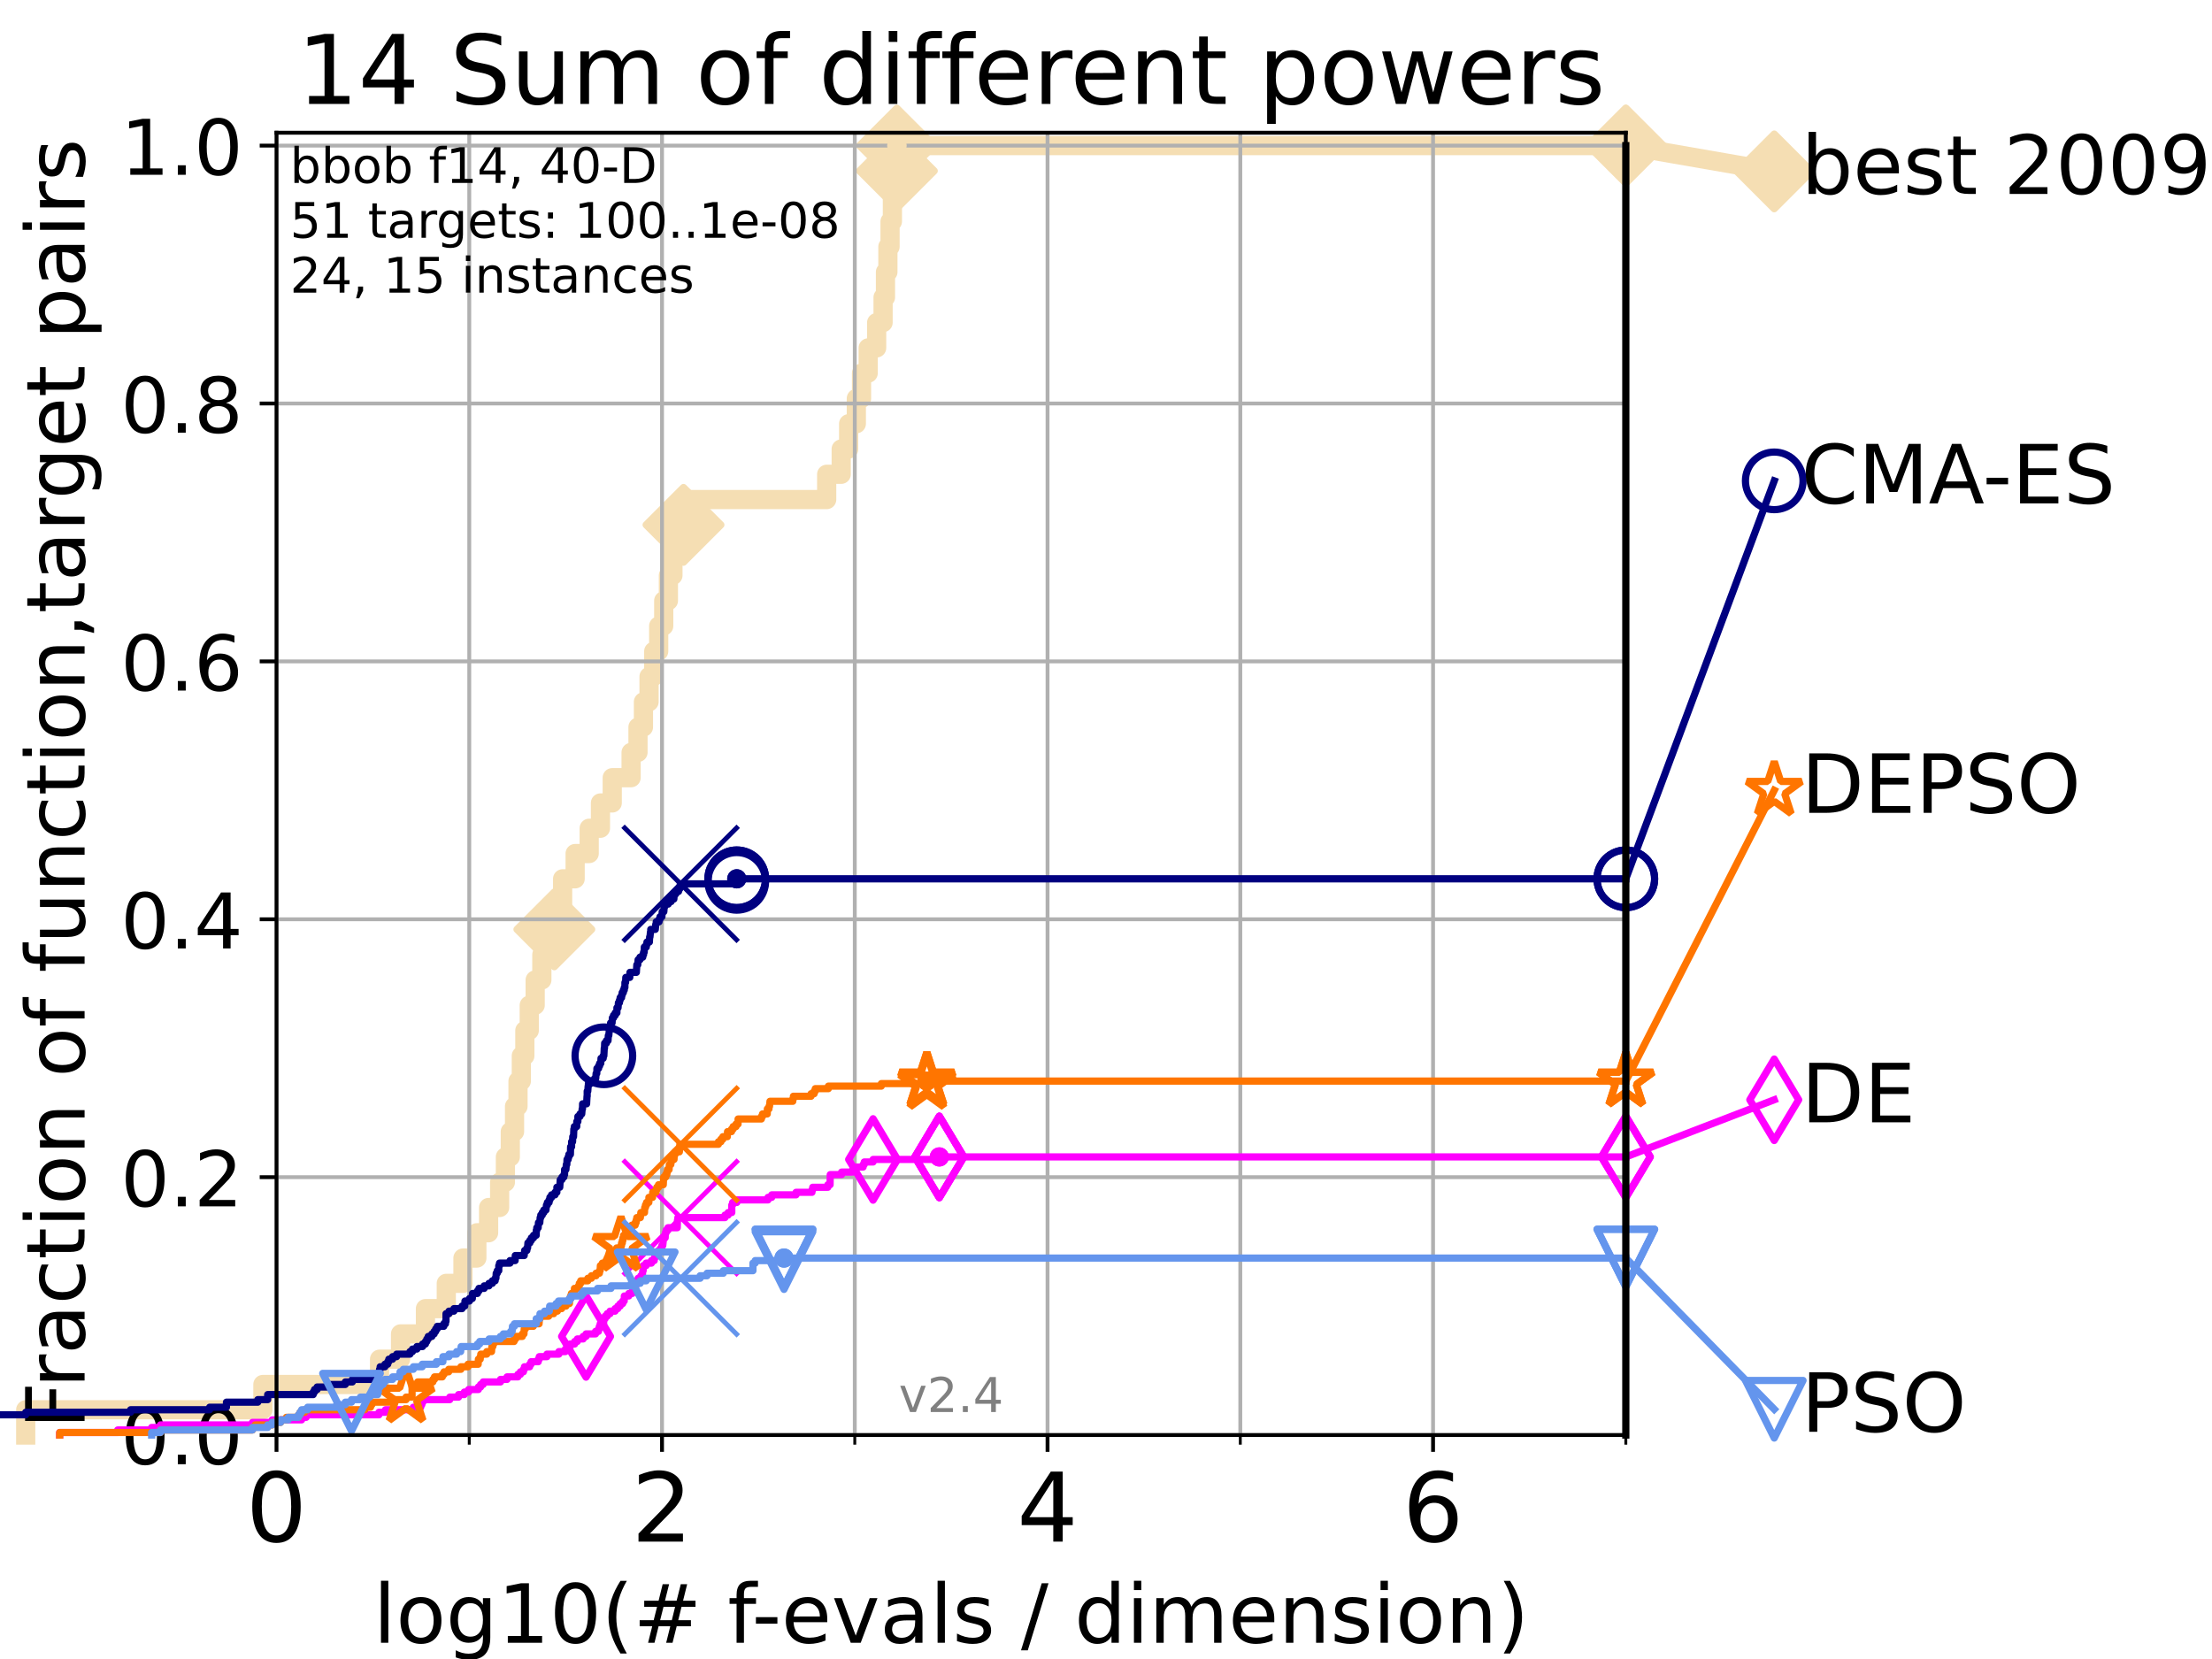 <?xml version="1.0" encoding="utf-8" standalone="no"?>
<!DOCTYPE svg PUBLIC "-//W3C//DTD SVG 1.1//EN"
  "http://www.w3.org/Graphics/SVG/1.1/DTD/svg11.dtd">
<!-- Created with matplotlib (https://matplotlib.org/) -->
<svg height="345.6pt" version="1.1" viewBox="0 0 460.8 345.6" width="460.8pt" xmlns="http://www.w3.org/2000/svg" xmlns:xlink="http://www.w3.org/1999/xlink">
 <defs>
  <style type="text/css">
*{stroke-linecap:butt;stroke-linejoin:round;}
  </style>
 </defs>
 <g id="figure_1">
  <g id="patch_1">
   <path d="M 0 345.6 
L 460.8 345.6 
L 460.8 0 
L 0 0 
z
" style="fill:#ffffff;"/>
  </g>
  <g id="axes_1">
   <g id="patch_2">
    <path d="M 57.6 298.944 
L 338.688 298.944 
L 338.688 27.648 
L 57.6 27.648 
z
" style="fill:#ffffff;"/>
   </g>
   <g id="line2d_1">
    <path d="M 5.357 298.944 
L 5.357 293.677 
L 54.766 293.677 
L 54.766 288.41 
L 79.07 288.41 
L 79.07 283.143 
L 83.438 283.143 
L 83.438 277.877 
L 88.628 277.877 
L 88.628 272.61 
L 92.969 272.61 
L 92.969 267.343 
L 96.443 267.343 
L 96.443 262.076 
L 99.338 262.076 
L 99.338 256.809 
L 101.786 256.809 
L 101.786 251.542 
L 104.084 251.542 
L 104.084 246.275 
L 105.285 246.275 
L 105.285 241.009 
L 106.303 241.009 
L 106.303 235.742 
L 107.188 235.742 
L 107.188 230.475 
L 107.909 230.475 
L 107.909 225.208 
L 108.601 225.208 
L 108.601 219.941 
L 109.335 219.941 
L 109.335 214.674 
L 110.253 214.674 
L 110.253 209.407 
L 111.486 209.407 
L 111.486 204.141 
L 112.877 204.141 
L 112.877 198.874 
L 114.097 198.874 
L 114.097 193.607 
L 115.476 193.607 
L 115.476 188.34 
L 117.203 188.34 
L 117.203 183.073 
L 119.813 183.073 
L 119.813 177.806 
L 122.741 177.806 
L 122.741 172.539 
L 125.084 172.539 
L 125.084 167.272 
L 127.54 167.272 
L 127.54 162.006 
L 131.471 162.006 
L 131.471 156.739 
L 132.906 156.739 
L 132.906 151.472 
L 134.041 151.472 
L 134.041 146.205 
L 135.209 146.205 
L 135.209 140.938 
L 136.185 140.938 
L 136.185 135.671 
L 137.217 135.671 
L 137.217 130.404 
L 138.265 130.404 
L 138.265 125.138 
L 139.241 125.138 
L 139.241 119.871 
L 140.184 119.871 
L 140.184 114.604 
L 141.181 114.604 
L 141.181 109.337 
L 142.385 109.337 
L 142.385 104.07 
L 172.211 104.07 
L 172.211 98.803 
L 175.237 98.803 
L 175.237 93.536 
L 176.789 93.536 
L 176.789 88.27 
L 178.388 88.27 
L 178.388 83.003 
L 179.472 83.003 
L 179.472 77.736 
L 180.858 77.736 
L 180.858 72.469 
L 182.622 72.469 
L 182.622 67.202 
L 183.962 67.202 
L 183.962 61.935 
L 184.459 61.935 
L 184.459 56.668 
L 184.964 56.668 
L 184.964 51.402 
L 185.413 51.402 
L 185.413 46.135 
L 185.901 46.135 
L 185.901 40.868 
L 186.356 40.868 
L 186.356 35.601 
L 186.834 35.601 
L 186.834 30.334 
L 338.688 30.334 
" style="fill:none;stroke:#f5deb3;stroke-linecap:square;stroke-width:4;"/>
   </g>
   <g id="line2d_2">
    <defs>
     <path d="M -0 7.778 
L 7.778 0 
L 0 -7.778 
L -7.778 -0 
z
" id="m4167df1804" style="stroke:#f5deb3;stroke-linejoin:miter;stroke-width:1.5;"/>
    </defs>
    <g>
     <use style="fill:#f5deb3;stroke:#f5deb3;stroke-linejoin:miter;stroke-width:1.5;" x="115.476" xlink:href="#m4167df1804" y="193.607"/>
     <use style="fill:#f5deb3;stroke:#f5deb3;stroke-linejoin:miter;stroke-width:1.5;" x="142.385" xlink:href="#m4167df1804" y="109.337"/>
     <use style="fill:#f5deb3;stroke:#f5deb3;stroke-linejoin:miter;stroke-width:1.5;" x="186.834" xlink:href="#m4167df1804" y="35.601"/>
     <use style="fill:#f5deb3;stroke:#f5deb3;stroke-linejoin:miter;stroke-width:1.5;" x="186.834" xlink:href="#m4167df1804" y="30.334"/>
     <use style="fill:#f5deb3;stroke:#f5deb3;stroke-linejoin:miter;stroke-width:1.5;" x="338.688" xlink:href="#m4167df1804" y="30.334"/>
    </g>
   </g>
   <g id="line2d_3">
    <path style="fill:none;stroke:#f5deb3;stroke-linecap:square;stroke-width:4;"/>
    <g/>
   </g>
   <g id="line2d_4">
    <path d="M 338.688 30.334 
L 369.608 35.706 
" style="fill:none;stroke:#f5deb3;stroke-linecap:square;stroke-width:4;"/>
    <g>
     <use style="fill:#f5deb3;stroke:#f5deb3;stroke-linejoin:miter;stroke-width:1.5;" x="338.688" xlink:href="#m4167df1804" y="30.334"/>
     <use style="fill:#f5deb3;stroke:#f5deb3;stroke-linejoin:miter;stroke-width:1.5;" x="369.608" xlink:href="#m4167df1804" y="35.706"/>
    </g>
   </g>
   <g id="matplotlib.axis_1">
    <g id="xtick_1">
     <g id="line2d_5">
      <path clip-path="url(#p10cd06f577)" d="M 57.6 298.944 
L 57.6 27.648 
" style="fill:none;stroke:#b0b0b0;stroke-linecap:square;stroke-width:0.8;"/>
     </g>
     <g id="line2d_6">
      <defs>
       <path d="M 0 0 
L 0 3.5 
" id="m0e51579cdf" style="stroke:#000000;stroke-width:0.8;"/>
      </defs>
      <g>
       <use style="stroke:#000000;stroke-width:0.8;" x="57.6" xlink:href="#m0e51579cdf" y="298.944"/>
      </g>
     </g>
     <g id="text_1">
      <!-- 0 -->
      <defs>
       <path d="M 31.781 66.406 
Q 24.172 66.406 20.328 58.906 
Q 16.5 51.422 16.5 36.375 
Q 16.5 21.391 20.328 13.891 
Q 24.172 6.391 31.781 6.391 
Q 39.453 6.391 43.281 13.891 
Q 47.125 21.391 47.125 36.375 
Q 47.125 51.422 43.281 58.906 
Q 39.453 66.406 31.781 66.406 
z
M 31.781 74.219 
Q 44.047 74.219 50.516 64.516 
Q 56.984 54.828 56.984 36.375 
Q 56.984 17.969 50.516 8.266 
Q 44.047 -1.422 31.781 -1.422 
Q 19.531 -1.422 13.062 8.266 
Q 6.594 17.969 6.594 36.375 
Q 6.594 54.828 13.062 64.516 
Q 19.531 74.219 31.781 74.219 
z
" id="DejaVuSans-48"/>
      </defs>
      <g transform="translate(51.237 321.141)scale(0.2 -0.2)">
       <use xlink:href="#DejaVuSans-48"/>
      </g>
     </g>
    </g>
    <g id="xtick_2">
     <g id="line2d_7">
      <path clip-path="url(#p10cd06f577)" d="M 137.911 298.944 
L 137.911 27.648 
" style="fill:none;stroke:#b0b0b0;stroke-linecap:square;stroke-width:0.8;"/>
     </g>
     <g id="line2d_8">
      <g>
       <use style="stroke:#000000;stroke-width:0.8;" x="137.911" xlink:href="#m0e51579cdf" y="298.944"/>
      </g>
     </g>
     <g id="text_2">
      <!-- 2 -->
      <defs>
       <path d="M 19.188 8.297 
L 53.609 8.297 
L 53.609 0 
L 7.328 0 
L 7.328 8.297 
Q 12.938 14.109 22.625 23.891 
Q 32.328 33.688 34.812 36.531 
Q 39.547 41.844 41.422 45.531 
Q 43.312 49.219 43.312 52.781 
Q 43.312 58.594 39.234 62.25 
Q 35.156 65.922 28.609 65.922 
Q 23.969 65.922 18.812 64.312 
Q 13.672 62.703 7.812 59.422 
L 7.812 69.391 
Q 13.766 71.781 18.938 73 
Q 24.125 74.219 28.422 74.219 
Q 39.75 74.219 46.484 68.547 
Q 53.219 62.891 53.219 53.422 
Q 53.219 48.922 51.531 44.891 
Q 49.859 40.875 45.406 35.406 
Q 44.188 33.984 37.641 27.219 
Q 31.109 20.453 19.188 8.297 
z
" id="DejaVuSans-50"/>
      </defs>
      <g transform="translate(131.548 321.141)scale(0.2 -0.2)">
       <use xlink:href="#DejaVuSans-50"/>
      </g>
     </g>
    </g>
    <g id="xtick_3">
     <g id="line2d_9">
      <path clip-path="url(#p10cd06f577)" d="M 218.222 298.944 
L 218.222 27.648 
" style="fill:none;stroke:#b0b0b0;stroke-linecap:square;stroke-width:0.8;"/>
     </g>
     <g id="line2d_10">
      <g>
       <use style="stroke:#000000;stroke-width:0.8;" x="218.222" xlink:href="#m0e51579cdf" y="298.944"/>
      </g>
     </g>
     <g id="text_3">
      <!-- 4 -->
      <defs>
       <path d="M 37.797 64.312 
L 12.891 25.391 
L 37.797 25.391 
z
M 35.203 72.906 
L 47.609 72.906 
L 47.609 25.391 
L 58.016 25.391 
L 58.016 17.188 
L 47.609 17.188 
L 47.609 0 
L 37.797 0 
L 37.797 17.188 
L 4.891 17.188 
L 4.891 26.703 
z
" id="DejaVuSans-52"/>
      </defs>
      <g transform="translate(211.859 321.141)scale(0.2 -0.2)">
       <use xlink:href="#DejaVuSans-52"/>
      </g>
     </g>
    </g>
    <g id="xtick_4">
     <g id="line2d_11">
      <path clip-path="url(#p10cd06f577)" d="M 298.533 298.944 
L 298.533 27.648 
" style="fill:none;stroke:#b0b0b0;stroke-linecap:square;stroke-width:0.8;"/>
     </g>
     <g id="line2d_12">
      <g>
       <use style="stroke:#000000;stroke-width:0.8;" x="298.533" xlink:href="#m0e51579cdf" y="298.944"/>
      </g>
     </g>
     <g id="text_4">
      <!-- 6 -->
      <defs>
       <path d="M 33.016 40.375 
Q 26.375 40.375 22.484 35.828 
Q 18.609 31.297 18.609 23.391 
Q 18.609 15.531 22.484 10.953 
Q 26.375 6.391 33.016 6.391 
Q 39.656 6.391 43.531 10.953 
Q 47.406 15.531 47.406 23.391 
Q 47.406 31.297 43.531 35.828 
Q 39.656 40.375 33.016 40.375 
z
M 52.594 71.297 
L 52.594 62.312 
Q 48.875 64.062 45.094 64.984 
Q 41.312 65.922 37.594 65.922 
Q 27.828 65.922 22.672 59.328 
Q 17.531 52.734 16.797 39.406 
Q 19.672 43.656 24.016 45.922 
Q 28.375 48.188 33.594 48.188 
Q 44.578 48.188 50.953 41.516 
Q 57.328 34.859 57.328 23.391 
Q 57.328 12.156 50.688 5.359 
Q 44.047 -1.422 33.016 -1.422 
Q 20.359 -1.422 13.672 8.266 
Q 6.984 17.969 6.984 36.375 
Q 6.984 53.656 15.188 63.938 
Q 23.391 74.219 37.203 74.219 
Q 40.922 74.219 44.703 73.484 
Q 48.484 72.75 52.594 71.297 
z
" id="DejaVuSans-54"/>
      </defs>
      <g transform="translate(292.17 321.141)scale(0.2 -0.2)">
       <use xlink:href="#DejaVuSans-54"/>
      </g>
     </g>
    </g>
    <g id="xtick_5">
     <g id="line2d_13">
      <path clip-path="url(#p10cd06f577)" d="M 97.755 298.944 
L 97.755 27.648 
" style="fill:none;stroke:#b0b0b0;stroke-linecap:square;stroke-width:0.8;"/>
     </g>
     <g id="line2d_14">
      <defs>
       <path d="M 0 0 
L 0 2 
" id="mc095cfacf7" style="stroke:#000000;stroke-width:0.6;"/>
      </defs>
      <g>
       <use style="stroke:#000000;stroke-width:0.6;" x="97.755" xlink:href="#mc095cfacf7" y="298.944"/>
      </g>
     </g>
    </g>
    <g id="xtick_6">
     <g id="line2d_15">
      <path clip-path="url(#p10cd06f577)" d="M 178.066 298.944 
L 178.066 27.648 
" style="fill:none;stroke:#b0b0b0;stroke-linecap:square;stroke-width:0.8;"/>
     </g>
     <g id="line2d_16">
      <g>
       <use style="stroke:#000000;stroke-width:0.6;" x="178.066" xlink:href="#mc095cfacf7" y="298.944"/>
      </g>
     </g>
    </g>
    <g id="xtick_7">
     <g id="line2d_17">
      <path clip-path="url(#p10cd06f577)" d="M 258.377 298.944 
L 258.377 27.648 
" style="fill:none;stroke:#b0b0b0;stroke-linecap:square;stroke-width:0.8;"/>
     </g>
     <g id="line2d_18">
      <g>
       <use style="stroke:#000000;stroke-width:0.6;" x="258.377" xlink:href="#mc095cfacf7" y="298.944"/>
      </g>
     </g>
    </g>
    <g id="xtick_8">
     <g id="line2d_19">
      <path clip-path="url(#p10cd06f577)" d="M 338.688 298.944 
L 338.688 27.648 
" style="fill:none;stroke:#b0b0b0;stroke-linecap:square;stroke-width:0.8;"/>
     </g>
     <g id="line2d_20">
      <g>
       <use style="stroke:#000000;stroke-width:0.6;" x="338.688" xlink:href="#mc095cfacf7" y="298.944"/>
      </g>
     </g>
    </g>
    <g id="text_5">
     <!-- log10(# f-evals / dimension) -->
     <defs>
      <path d="M 9.422 75.984 
L 18.406 75.984 
L 18.406 0 
L 9.422 0 
z
" id="DejaVuSans-108"/>
      <path d="M 30.609 48.391 
Q 23.391 48.391 19.188 42.75 
Q 14.984 37.109 14.984 27.297 
Q 14.984 17.484 19.156 11.844 
Q 23.344 6.203 30.609 6.203 
Q 37.797 6.203 41.984 11.859 
Q 46.188 17.531 46.188 27.297 
Q 46.188 37.016 41.984 42.703 
Q 37.797 48.391 30.609 48.391 
z
M 30.609 56 
Q 42.328 56 49.016 48.375 
Q 55.719 40.766 55.719 27.297 
Q 55.719 13.875 49.016 6.219 
Q 42.328 -1.422 30.609 -1.422 
Q 18.844 -1.422 12.172 6.219 
Q 5.516 13.875 5.516 27.297 
Q 5.516 40.766 12.172 48.375 
Q 18.844 56 30.609 56 
z
" id="DejaVuSans-111"/>
      <path d="M 45.406 27.984 
Q 45.406 37.75 41.375 43.109 
Q 37.359 48.484 30.078 48.484 
Q 22.859 48.484 18.828 43.109 
Q 14.797 37.75 14.797 27.984 
Q 14.797 18.266 18.828 12.891 
Q 22.859 7.516 30.078 7.516 
Q 37.359 7.516 41.375 12.891 
Q 45.406 18.266 45.406 27.984 
z
M 54.391 6.781 
Q 54.391 -7.172 48.188 -13.984 
Q 42 -20.797 29.203 -20.797 
Q 24.469 -20.797 20.266 -20.094 
Q 16.062 -19.391 12.109 -17.922 
L 12.109 -9.188 
Q 16.062 -11.328 19.922 -12.344 
Q 23.781 -13.375 27.781 -13.375 
Q 36.625 -13.375 41.016 -8.766 
Q 45.406 -4.156 45.406 5.172 
L 45.406 9.625 
Q 42.625 4.781 38.281 2.391 
Q 33.938 0 27.875 0 
Q 17.828 0 11.672 7.656 
Q 5.516 15.328 5.516 27.984 
Q 5.516 40.672 11.672 48.328 
Q 17.828 56 27.875 56 
Q 33.938 56 38.281 53.609 
Q 42.625 51.219 45.406 46.391 
L 45.406 54.688 
L 54.391 54.688 
z
" id="DejaVuSans-103"/>
      <path d="M 12.406 8.297 
L 28.516 8.297 
L 28.516 63.922 
L 10.984 60.406 
L 10.984 69.391 
L 28.422 72.906 
L 38.281 72.906 
L 38.281 8.297 
L 54.391 8.297 
L 54.391 0 
L 12.406 0 
z
" id="DejaVuSans-49"/>
      <path d="M 31 75.875 
Q 24.469 64.656 21.281 53.656 
Q 18.109 42.672 18.109 31.391 
Q 18.109 20.125 21.312 9.062 
Q 24.516 -2 31 -13.188 
L 23.188 -13.188 
Q 15.875 -1.703 12.234 9.375 
Q 8.594 20.453 8.594 31.391 
Q 8.594 42.281 12.203 53.312 
Q 15.828 64.359 23.188 75.875 
z
" id="DejaVuSans-40"/>
      <path d="M 51.125 44 
L 36.922 44 
L 32.812 27.688 
L 47.125 27.688 
z
M 43.797 71.781 
L 38.719 51.516 
L 52.984 51.516 
L 58.109 71.781 
L 65.922 71.781 
L 60.891 51.516 
L 76.125 51.516 
L 76.125 44 
L 58.984 44 
L 54.984 27.688 
L 70.516 27.688 
L 70.516 20.219 
L 53.078 20.219 
L 48 0 
L 40.188 0 
L 45.219 20.219 
L 30.906 20.219 
L 25.875 0 
L 18.016 0 
L 23.094 20.219 
L 7.719 20.219 
L 7.719 27.688 
L 24.906 27.688 
L 29 44 
L 13.281 44 
L 13.281 51.516 
L 30.906 51.516 
L 35.891 71.781 
z
" id="DejaVuSans-35"/>
      <path id="DejaVuSans-32"/>
      <path d="M 37.109 75.984 
L 37.109 68.5 
L 28.516 68.5 
Q 23.688 68.5 21.797 66.547 
Q 19.922 64.594 19.922 59.516 
L 19.922 54.688 
L 34.719 54.688 
L 34.719 47.703 
L 19.922 47.703 
L 19.922 0 
L 10.891 0 
L 10.891 47.703 
L 2.297 47.703 
L 2.297 54.688 
L 10.891 54.688 
L 10.891 58.5 
Q 10.891 67.625 15.141 71.797 
Q 19.391 75.984 28.609 75.984 
z
" id="DejaVuSans-102"/>
      <path d="M 4.891 31.391 
L 31.203 31.391 
L 31.203 23.391 
L 4.891 23.391 
z
" id="DejaVuSans-45"/>
      <path d="M 56.203 29.594 
L 56.203 25.203 
L 14.891 25.203 
Q 15.484 15.922 20.484 11.062 
Q 25.484 6.203 34.422 6.203 
Q 39.594 6.203 44.453 7.469 
Q 49.312 8.734 54.109 11.281 
L 54.109 2.781 
Q 49.266 0.734 44.188 -0.344 
Q 39.109 -1.422 33.891 -1.422 
Q 20.797 -1.422 13.156 6.188 
Q 5.516 13.812 5.516 26.812 
Q 5.516 40.234 12.766 48.109 
Q 20.016 56 32.328 56 
Q 43.359 56 49.781 48.891 
Q 56.203 41.797 56.203 29.594 
z
M 47.219 32.234 
Q 47.125 39.594 43.094 43.984 
Q 39.062 48.391 32.422 48.391 
Q 24.906 48.391 20.391 44.141 
Q 15.875 39.891 15.188 32.172 
z
" id="DejaVuSans-101"/>
      <path d="M 2.984 54.688 
L 12.5 54.688 
L 29.594 8.797 
L 46.688 54.688 
L 56.203 54.688 
L 35.688 0 
L 23.484 0 
z
" id="DejaVuSans-118"/>
      <path d="M 34.281 27.484 
Q 23.391 27.484 19.188 25 
Q 14.984 22.516 14.984 16.5 
Q 14.984 11.719 18.141 8.906 
Q 21.297 6.109 26.703 6.109 
Q 34.188 6.109 38.703 11.406 
Q 43.219 16.703 43.219 25.484 
L 43.219 27.484 
z
M 52.203 31.203 
L 52.203 0 
L 43.219 0 
L 43.219 8.297 
Q 40.141 3.328 35.547 0.953 
Q 30.953 -1.422 24.312 -1.422 
Q 15.922 -1.422 10.953 3.297 
Q 6 8.016 6 15.922 
Q 6 25.141 12.172 29.828 
Q 18.359 34.516 30.609 34.516 
L 43.219 34.516 
L 43.219 35.406 
Q 43.219 41.609 39.141 45 
Q 35.062 48.391 27.688 48.391 
Q 23 48.391 18.547 47.266 
Q 14.109 46.141 10.016 43.891 
L 10.016 52.203 
Q 14.938 54.109 19.578 55.047 
Q 24.219 56 28.609 56 
Q 40.484 56 46.344 49.844 
Q 52.203 43.703 52.203 31.203 
z
" id="DejaVuSans-97"/>
      <path d="M 44.281 53.078 
L 44.281 44.578 
Q 40.484 46.531 36.375 47.5 
Q 32.281 48.484 27.875 48.484 
Q 21.188 48.484 17.844 46.438 
Q 14.5 44.391 14.5 40.281 
Q 14.5 37.156 16.891 35.375 
Q 19.281 33.594 26.516 31.984 
L 29.594 31.297 
Q 39.156 29.25 43.188 25.516 
Q 47.219 21.781 47.219 15.094 
Q 47.219 7.469 41.188 3.016 
Q 35.156 -1.422 24.609 -1.422 
Q 20.219 -1.422 15.453 -0.562 
Q 10.688 0.297 5.422 2 
L 5.422 11.281 
Q 10.406 8.688 15.234 7.391 
Q 20.062 6.109 24.812 6.109 
Q 31.156 6.109 34.562 8.281 
Q 37.984 10.453 37.984 14.406 
Q 37.984 18.062 35.516 20.016 
Q 33.062 21.969 24.703 23.781 
L 21.578 24.516 
Q 13.234 26.266 9.516 29.906 
Q 5.812 33.547 5.812 39.891 
Q 5.812 47.609 11.281 51.797 
Q 16.75 56 26.812 56 
Q 31.781 56 36.172 55.266 
Q 40.578 54.547 44.281 53.078 
z
" id="DejaVuSans-115"/>
      <path d="M 25.391 72.906 
L 33.688 72.906 
L 8.297 -9.281 
L 0 -9.281 
z
" id="DejaVuSans-47"/>
      <path d="M 45.406 46.391 
L 45.406 75.984 
L 54.391 75.984 
L 54.391 0 
L 45.406 0 
L 45.406 8.203 
Q 42.578 3.328 38.25 0.953 
Q 33.938 -1.422 27.875 -1.422 
Q 17.969 -1.422 11.734 6.484 
Q 5.516 14.406 5.516 27.297 
Q 5.516 40.188 11.734 48.094 
Q 17.969 56 27.875 56 
Q 33.938 56 38.25 53.625 
Q 42.578 51.266 45.406 46.391 
z
M 14.797 27.297 
Q 14.797 17.391 18.875 11.75 
Q 22.953 6.109 30.078 6.109 
Q 37.203 6.109 41.297 11.75 
Q 45.406 17.391 45.406 27.297 
Q 45.406 37.203 41.297 42.844 
Q 37.203 48.484 30.078 48.484 
Q 22.953 48.484 18.875 42.844 
Q 14.797 37.203 14.797 27.297 
z
" id="DejaVuSans-100"/>
      <path d="M 9.422 54.688 
L 18.406 54.688 
L 18.406 0 
L 9.422 0 
z
M 9.422 75.984 
L 18.406 75.984 
L 18.406 64.594 
L 9.422 64.594 
z
" id="DejaVuSans-105"/>
      <path d="M 52 44.188 
Q 55.375 50.25 60.062 53.125 
Q 64.75 56 71.094 56 
Q 79.641 56 84.281 50.016 
Q 88.922 44.047 88.922 33.016 
L 88.922 0 
L 79.891 0 
L 79.891 32.719 
Q 79.891 40.578 77.094 44.375 
Q 74.312 48.188 68.609 48.188 
Q 61.625 48.188 57.562 43.547 
Q 53.516 38.922 53.516 30.906 
L 53.516 0 
L 44.484 0 
L 44.484 32.719 
Q 44.484 40.625 41.703 44.406 
Q 38.922 48.188 33.109 48.188 
Q 26.219 48.188 22.156 43.531 
Q 18.109 38.875 18.109 30.906 
L 18.109 0 
L 9.078 0 
L 9.078 54.688 
L 18.109 54.688 
L 18.109 46.188 
Q 21.188 51.219 25.484 53.609 
Q 29.781 56 35.688 56 
Q 41.656 56 45.828 52.969 
Q 50 49.953 52 44.188 
z
" id="DejaVuSans-109"/>
      <path d="M 54.891 33.016 
L 54.891 0 
L 45.906 0 
L 45.906 32.719 
Q 45.906 40.484 42.875 44.328 
Q 39.844 48.188 33.797 48.188 
Q 26.516 48.188 22.312 43.547 
Q 18.109 38.922 18.109 30.906 
L 18.109 0 
L 9.078 0 
L 9.078 54.688 
L 18.109 54.688 
L 18.109 46.188 
Q 21.344 51.125 25.703 53.562 
Q 30.078 56 35.797 56 
Q 45.219 56 50.047 50.172 
Q 54.891 44.344 54.891 33.016 
z
" id="DejaVuSans-110"/>
      <path d="M 8.016 75.875 
L 15.828 75.875 
Q 23.141 64.359 26.781 53.312 
Q 30.422 42.281 30.422 31.391 
Q 30.422 20.453 26.781 9.375 
Q 23.141 -1.703 15.828 -13.188 
L 8.016 -13.188 
Q 14.5 -2 17.703 9.062 
Q 20.906 20.125 20.906 31.391 
Q 20.906 42.672 17.703 53.656 
Q 14.5 64.656 8.016 75.875 
z
" id="DejaVuSans-41"/>
     </defs>
     <g transform="translate(77.764 342.218)scale(0.17 -0.17)">
      <use xlink:href="#DejaVuSans-108"/>
      <use x="27.783" xlink:href="#DejaVuSans-111"/>
      <use x="88.965" xlink:href="#DejaVuSans-103"/>
      <use x="152.441" xlink:href="#DejaVuSans-49"/>
      <use x="216.064" xlink:href="#DejaVuSans-48"/>
      <use x="279.688" xlink:href="#DejaVuSans-40"/>
      <use x="318.701" xlink:href="#DejaVuSans-35"/>
      <use x="402.49" xlink:href="#DejaVuSans-32"/>
      <use x="434.277" xlink:href="#DejaVuSans-102"/>
      <use x="463.982" xlink:href="#DejaVuSans-45"/>
      <use x="500.066" xlink:href="#DejaVuSans-101"/>
      <use x="561.59" xlink:href="#DejaVuSans-118"/>
      <use x="620.77" xlink:href="#DejaVuSans-97"/>
      <use x="682.049" xlink:href="#DejaVuSans-108"/>
      <use x="709.832" xlink:href="#DejaVuSans-115"/>
      <use x="761.932" xlink:href="#DejaVuSans-32"/>
      <use x="793.719" xlink:href="#DejaVuSans-47"/>
      <use x="827.41" xlink:href="#DejaVuSans-32"/>
      <use x="859.197" xlink:href="#DejaVuSans-100"/>
      <use x="922.674" xlink:href="#DejaVuSans-105"/>
      <use x="950.457" xlink:href="#DejaVuSans-109"/>
      <use x="1047.869" xlink:href="#DejaVuSans-101"/>
      <use x="1109.393" xlink:href="#DejaVuSans-110"/>
      <use x="1172.771" xlink:href="#DejaVuSans-115"/>
      <use x="1224.871" xlink:href="#DejaVuSans-105"/>
      <use x="1252.654" xlink:href="#DejaVuSans-111"/>
      <use x="1313.836" xlink:href="#DejaVuSans-110"/>
      <use x="1377.215" xlink:href="#DejaVuSans-41"/>
     </g>
    </g>
   </g>
   <g id="matplotlib.axis_2">
    <g id="ytick_1">
     <g id="line2d_21">
      <path clip-path="url(#p10cd06f577)" d="M 57.6 298.944 
L 338.688 298.944 
" style="fill:none;stroke:#b0b0b0;stroke-linecap:square;stroke-width:0.8;"/>
     </g>
     <g id="line2d_22">
      <defs>
       <path d="M 0 0 
L -3.5 0 
" id="mfc762df94b" style="stroke:#000000;stroke-width:0.8;"/>
      </defs>
      <g>
       <use style="stroke:#000000;stroke-width:0.8;" x="57.6" xlink:href="#mfc762df94b" y="298.944"/>
      </g>
     </g>
     <g id="text_6">
      <!-- 0.0 -->
      <defs>
       <path d="M 10.688 12.406 
L 21 12.406 
L 21 0 
L 10.688 0 
z
" id="DejaVuSans-46"/>
      </defs>
      <g transform="translate(25.155 305.023)scale(0.16 -0.16)">
       <use xlink:href="#DejaVuSans-48"/>
       <use x="63.623" xlink:href="#DejaVuSans-46"/>
       <use x="95.41" xlink:href="#DejaVuSans-48"/>
      </g>
     </g>
    </g>
    <g id="ytick_2">
     <g id="line2d_23">
      <path clip-path="url(#p10cd06f577)" d="M 57.6 245.222 
L 338.688 245.222 
" style="fill:none;stroke:#b0b0b0;stroke-linecap:square;stroke-width:0.8;"/>
     </g>
     <g id="line2d_24">
      <g>
       <use style="stroke:#000000;stroke-width:0.8;" x="57.6" xlink:href="#mfc762df94b" y="245.222"/>
      </g>
     </g>
     <g id="text_7">
      <!-- 0.2 -->
      <g transform="translate(25.155 251.301)scale(0.16 -0.16)">
       <use xlink:href="#DejaVuSans-48"/>
       <use x="63.623" xlink:href="#DejaVuSans-46"/>
       <use x="95.41" xlink:href="#DejaVuSans-50"/>
      </g>
     </g>
    </g>
    <g id="ytick_3">
     <g id="line2d_25">
      <path clip-path="url(#p10cd06f577)" d="M 57.6 191.5 
L 338.688 191.5 
" style="fill:none;stroke:#b0b0b0;stroke-linecap:square;stroke-width:0.8;"/>
     </g>
     <g id="line2d_26">
      <g>
       <use style="stroke:#000000;stroke-width:0.8;" x="57.6" xlink:href="#mfc762df94b" y="191.5"/>
      </g>
     </g>
     <g id="text_8">
      <!-- 0.4 -->
      <g transform="translate(25.155 197.579)scale(0.16 -0.16)">
       <use xlink:href="#DejaVuSans-48"/>
       <use x="63.623" xlink:href="#DejaVuSans-46"/>
       <use x="95.41" xlink:href="#DejaVuSans-52"/>
      </g>
     </g>
    </g>
    <g id="ytick_4">
     <g id="line2d_27">
      <path clip-path="url(#p10cd06f577)" d="M 57.6 137.778 
L 338.688 137.778 
" style="fill:none;stroke:#b0b0b0;stroke-linecap:square;stroke-width:0.8;"/>
     </g>
     <g id="line2d_28">
      <g>
       <use style="stroke:#000000;stroke-width:0.8;" x="57.6" xlink:href="#mfc762df94b" y="137.778"/>
      </g>
     </g>
     <g id="text_9">
      <!-- 0.6 -->
      <g transform="translate(25.155 143.857)scale(0.16 -0.16)">
       <use xlink:href="#DejaVuSans-48"/>
       <use x="63.623" xlink:href="#DejaVuSans-46"/>
       <use x="95.41" xlink:href="#DejaVuSans-54"/>
      </g>
     </g>
    </g>
    <g id="ytick_5">
     <g id="line2d_29">
      <path clip-path="url(#p10cd06f577)" d="M 57.6 84.056 
L 338.688 84.056 
" style="fill:none;stroke:#b0b0b0;stroke-linecap:square;stroke-width:0.8;"/>
     </g>
     <g id="line2d_30">
      <g>
       <use style="stroke:#000000;stroke-width:0.8;" x="57.6" xlink:href="#mfc762df94b" y="84.056"/>
      </g>
     </g>
     <g id="text_10">
      <!-- 0.8 -->
      <defs>
       <path d="M 31.781 34.625 
Q 24.75 34.625 20.719 30.859 
Q 16.703 27.094 16.703 20.516 
Q 16.703 13.922 20.719 10.156 
Q 24.75 6.391 31.781 6.391 
Q 38.812 6.391 42.859 10.172 
Q 46.922 13.969 46.922 20.516 
Q 46.922 27.094 42.891 30.859 
Q 38.875 34.625 31.781 34.625 
z
M 21.922 38.812 
Q 15.578 40.375 12.031 44.719 
Q 8.5 49.078 8.5 55.328 
Q 8.5 64.062 14.719 69.141 
Q 20.953 74.219 31.781 74.219 
Q 42.672 74.219 48.875 69.141 
Q 55.078 64.062 55.078 55.328 
Q 55.078 49.078 51.531 44.719 
Q 48 40.375 41.703 38.812 
Q 48.828 37.156 52.797 32.312 
Q 56.781 27.484 56.781 20.516 
Q 56.781 9.906 50.312 4.234 
Q 43.844 -1.422 31.781 -1.422 
Q 19.734 -1.422 13.25 4.234 
Q 6.781 9.906 6.781 20.516 
Q 6.781 27.484 10.781 32.312 
Q 14.797 37.156 21.922 38.812 
z
M 18.312 54.391 
Q 18.312 48.734 21.844 45.562 
Q 25.391 42.391 31.781 42.391 
Q 38.141 42.391 41.719 45.562 
Q 45.312 48.734 45.312 54.391 
Q 45.312 60.062 41.719 63.234 
Q 38.141 66.406 31.781 66.406 
Q 25.391 66.406 21.844 63.234 
Q 18.312 60.062 18.312 54.391 
z
" id="DejaVuSans-56"/>
      </defs>
      <g transform="translate(25.155 90.135)scale(0.16 -0.16)">
       <use xlink:href="#DejaVuSans-48"/>
       <use x="63.623" xlink:href="#DejaVuSans-46"/>
       <use x="95.41" xlink:href="#DejaVuSans-56"/>
      </g>
     </g>
    </g>
    <g id="ytick_6">
     <g id="line2d_31">
      <path clip-path="url(#p10cd06f577)" d="M 57.6 30.334 
L 338.688 30.334 
" style="fill:none;stroke:#b0b0b0;stroke-linecap:square;stroke-width:0.8;"/>
     </g>
     <g id="line2d_32">
      <g>
       <use style="stroke:#000000;stroke-width:0.8;" x="57.6" xlink:href="#mfc762df94b" y="30.334"/>
      </g>
     </g>
     <g id="text_11">
      <!-- 1.0 -->
      <g transform="translate(25.155 36.413)scale(0.16 -0.16)">
       <use xlink:href="#DejaVuSans-49"/>
       <use x="63.623" xlink:href="#DejaVuSans-46"/>
       <use x="95.41" xlink:href="#DejaVuSans-48"/>
      </g>
     </g>
    </g>
    <g id="text_12">
     <!-- Fraction of function,target pairs -->
     <defs>
      <path d="M 9.812 72.906 
L 51.703 72.906 
L 51.703 64.594 
L 19.672 64.594 
L 19.672 43.109 
L 48.578 43.109 
L 48.578 34.812 
L 19.672 34.812 
L 19.672 0 
L 9.812 0 
z
" id="DejaVuSans-70"/>
      <path d="M 41.109 46.297 
Q 39.594 47.172 37.812 47.578 
Q 36.031 48 33.891 48 
Q 26.266 48 22.188 43.047 
Q 18.109 38.094 18.109 28.812 
L 18.109 0 
L 9.078 0 
L 9.078 54.688 
L 18.109 54.688 
L 18.109 46.188 
Q 20.953 51.172 25.484 53.578 
Q 30.031 56 36.531 56 
Q 37.453 56 38.578 55.875 
Q 39.703 55.766 41.062 55.516 
z
" id="DejaVuSans-114"/>
      <path d="M 48.781 52.594 
L 48.781 44.188 
Q 44.969 46.297 41.141 47.344 
Q 37.312 48.391 33.406 48.391 
Q 24.656 48.391 19.812 42.844 
Q 14.984 37.312 14.984 27.297 
Q 14.984 17.281 19.812 11.734 
Q 24.656 6.203 33.406 6.203 
Q 37.312 6.203 41.141 7.25 
Q 44.969 8.297 48.781 10.406 
L 48.781 2.094 
Q 45.016 0.344 40.984 -0.531 
Q 36.969 -1.422 32.422 -1.422 
Q 20.062 -1.422 12.781 6.344 
Q 5.516 14.109 5.516 27.297 
Q 5.516 40.672 12.859 48.328 
Q 20.219 56 33.016 56 
Q 37.156 56 41.109 55.141 
Q 45.062 54.297 48.781 52.594 
z
" id="DejaVuSans-99"/>
      <path d="M 18.312 70.219 
L 18.312 54.688 
L 36.812 54.688 
L 36.812 47.703 
L 18.312 47.703 
L 18.312 18.016 
Q 18.312 11.328 20.141 9.422 
Q 21.969 7.516 27.594 7.516 
L 36.812 7.516 
L 36.812 0 
L 27.594 0 
Q 17.188 0 13.234 3.875 
Q 9.281 7.766 9.281 18.016 
L 9.281 47.703 
L 2.688 47.703 
L 2.688 54.688 
L 9.281 54.688 
L 9.281 70.219 
z
" id="DejaVuSans-116"/>
      <path d="M 8.5 21.578 
L 8.5 54.688 
L 17.484 54.688 
L 17.484 21.922 
Q 17.484 14.156 20.5 10.266 
Q 23.531 6.391 29.594 6.391 
Q 36.859 6.391 41.078 11.031 
Q 45.312 15.672 45.312 23.688 
L 45.312 54.688 
L 54.297 54.688 
L 54.297 0 
L 45.312 0 
L 45.312 8.406 
Q 42.047 3.422 37.719 1 
Q 33.406 -1.422 27.688 -1.422 
Q 18.266 -1.422 13.375 4.438 
Q 8.5 10.297 8.5 21.578 
z
M 31.109 56 
z
" id="DejaVuSans-117"/>
      <path d="M 11.719 12.406 
L 22.016 12.406 
L 22.016 4 
L 14.016 -11.625 
L 7.719 -11.625 
L 11.719 4 
z
" id="DejaVuSans-44"/>
      <path d="M 18.109 8.203 
L 18.109 -20.797 
L 9.078 -20.797 
L 9.078 54.688 
L 18.109 54.688 
L 18.109 46.391 
Q 20.953 51.266 25.266 53.625 
Q 29.594 56 35.594 56 
Q 45.562 56 51.781 48.094 
Q 58.016 40.188 58.016 27.297 
Q 58.016 14.406 51.781 6.484 
Q 45.562 -1.422 35.594 -1.422 
Q 29.594 -1.422 25.266 0.953 
Q 20.953 3.328 18.109 8.203 
z
M 48.688 27.297 
Q 48.688 37.203 44.609 42.844 
Q 40.531 48.484 33.406 48.484 
Q 26.266 48.484 22.188 42.844 
Q 18.109 37.203 18.109 27.297 
Q 18.109 17.391 22.188 11.75 
Q 26.266 6.109 33.406 6.109 
Q 40.531 6.109 44.609 11.75 
Q 48.688 17.391 48.688 27.297 
z
" id="DejaVuSans-112"/>
     </defs>
     <g transform="translate(17.62 297.681)rotate(-90)scale(0.17 -0.17)">
      <use xlink:href="#DejaVuSans-70"/>
      <use x="50.27" xlink:href="#DejaVuSans-114"/>
      <use x="91.383" xlink:href="#DejaVuSans-97"/>
      <use x="152.662" xlink:href="#DejaVuSans-99"/>
      <use x="207.643" xlink:href="#DejaVuSans-116"/>
      <use x="246.852" xlink:href="#DejaVuSans-105"/>
      <use x="274.635" xlink:href="#DejaVuSans-111"/>
      <use x="335.816" xlink:href="#DejaVuSans-110"/>
      <use x="399.195" xlink:href="#DejaVuSans-32"/>
      <use x="430.982" xlink:href="#DejaVuSans-111"/>
      <use x="492.164" xlink:href="#DejaVuSans-102"/>
      <use x="527.369" xlink:href="#DejaVuSans-32"/>
      <use x="559.156" xlink:href="#DejaVuSans-102"/>
      <use x="594.361" xlink:href="#DejaVuSans-117"/>
      <use x="657.74" xlink:href="#DejaVuSans-110"/>
      <use x="721.119" xlink:href="#DejaVuSans-99"/>
      <use x="776.1" xlink:href="#DejaVuSans-116"/>
      <use x="815.309" xlink:href="#DejaVuSans-105"/>
      <use x="843.092" xlink:href="#DejaVuSans-111"/>
      <use x="904.273" xlink:href="#DejaVuSans-110"/>
      <use x="967.652" xlink:href="#DejaVuSans-44"/>
      <use x="999.439" xlink:href="#DejaVuSans-116"/>
      <use x="1038.648" xlink:href="#DejaVuSans-97"/>
      <use x="1099.928" xlink:href="#DejaVuSans-114"/>
      <use x="1139.291" xlink:href="#DejaVuSans-103"/>
      <use x="1202.768" xlink:href="#DejaVuSans-101"/>
      <use x="1264.291" xlink:href="#DejaVuSans-116"/>
      <use x="1303.5" xlink:href="#DejaVuSans-32"/>
      <use x="1335.287" xlink:href="#DejaVuSans-112"/>
      <use x="1398.764" xlink:href="#DejaVuSans-97"/>
      <use x="1460.043" xlink:href="#DejaVuSans-105"/>
      <use x="1487.826" xlink:href="#DejaVuSans-114"/>
      <use x="1528.939" xlink:href="#DejaVuSans-115"/>
     </g>
    </g>
   </g>
   <g id="line2d_33">
    <defs>
     <path d="M 0 1.5 
C 0.398 1.5 0.779 1.342 1.061 1.061 
C 1.342 0.779 1.5 0.398 1.5 0 
C 1.5 -0.398 1.342 -0.779 1.061 -1.061 
C 0.779 -1.342 0.398 -1.5 0 -1.5 
C -0.398 -1.5 -0.779 -1.342 -1.061 -1.061 
C -1.342 -0.779 -1.5 -0.398 -1.5 0 
C -1.5 0.398 -1.342 0.779 -1.061 1.061 
C -0.779 1.342 -0.398 1.5 0 1.5 
z
" id="m8d30ac8bf1" style="stroke:#f5deb3;"/>
    </defs>
    <g>
     <use style="fill:#f5deb3;stroke:#f5deb3;" x="186.834" xlink:href="#m8d30ac8bf1" y="30.334"/>
     <use style="fill:#f5deb3;stroke:#f5deb3;" x="186.834" xlink:href="#m8d30ac8bf1" y="30.334"/>
    </g>
   </g>
   <g id="line2d_34">
    <defs>
     <path d="M 0 1.5 
C 0.398 1.5 0.779 1.342 1.061 1.061 
C 1.342 0.779 1.5 0.398 1.5 0 
C 1.5 -0.398 1.342 -0.779 1.061 -1.061 
C 0.779 -1.342 0.398 -1.5 0 -1.5 
C -0.398 -1.5 -0.779 -1.342 -1.061 -1.061 
C -1.342 -0.779 -1.5 -0.398 -1.5 0 
C -1.5 0.398 -1.342 0.779 -1.061 1.061 
C -0.779 1.342 -0.398 1.5 0 1.5 
z
" id="mc9a78ac40c" style="stroke:#000080;"/>
    </defs>
    <g>
     <use style="fill:#000080;stroke:#000080;" x="153.481" xlink:href="#mc9a78ac40c" y="183.073"/>
     <use style="fill:#000080;stroke:#000080;" x="153.481" xlink:href="#mc9a78ac40c" y="183.073"/>
    </g>
   </g>
   <g id="line2d_35">
    <path d="M -1 294.731 
L 5.357 294.731 
L 5.357 294.204 
L 27.204 294.204 
L 27.204 293.677 
L 43.675 293.677 
L 43.675 293.15 
L 47.174 293.15 
L 47.174 292.097 
L 53.709 292.097 
L 53.709 291.57 
L 55.763 291.57 
L 55.763 290.517 
L 65.243 290.517 
L 65.243 289.99 
L 65.522 289.99 
L 65.522 289.464 
L 66.067 289.464 
L 66.067 288.937 
L 68.328 288.937 
L 68.328 288.41 
L 71.935 288.41 
L 71.935 287.884 
L 73.404 287.884 
L 73.404 287.357 
L 77.19 287.357 
L 77.19 286.83 
L 77.885 286.83 
L 77.885 286.304 
L 78.942 286.304 
L 78.942 285.777 
L 79.07 285.777 
L 79.07 285.25 
L 79.196 285.25 
L 79.196 284.723 
L 80.179 284.723 
L 80.179 284.197 
L 80.766 284.197 
L 80.766 283.67 
L 80.996 283.67 
L 80.996 283.143 
L 81.776 283.143 
L 81.776 282.617 
L 82.627 282.617 
L 82.627 282.09 
L 85.404 282.09 
L 85.404 281.563 
L 85.927 281.563 
L 85.927 281.037 
L 86.847 281.037 
L 86.847 280.51 
L 88.029 280.51 
L 88.029 279.983 
L 88.628 279.983 
L 88.628 279.457 
L 88.92 279.457 
L 88.92 278.93 
L 89.207 278.93 
L 89.207 278.403 
L 89.973 278.403 
L 89.973 277.877 
L 90.443 277.877 
L 90.443 277.35 
L 90.771 277.35 
L 90.771 276.823 
L 91.094 276.823 
L 91.094 276.296 
L 92.445 276.296 
L 92.445 275.77 
L 92.796 275.77 
L 92.796 275.243 
L 92.912 275.243 
L 92.912 273.663 
L 93.534 273.663 
L 93.534 273.136 
L 94.558 273.136 
L 94.558 272.61 
L 96.254 272.61 
L 96.254 272.083 
L 96.815 272.083 
L 96.861 271.03 
L 97.799 271.03 
L 97.799 270.503 
L 98.397 270.503 
L 98.439 269.45 
L 99.457 269.45 
L 99.457 268.923 
L 99.771 268.923 
L 99.771 268.396 
L 100.862 268.396 
L 100.862 267.87 
L 101.855 267.87 
L 101.855 267.343 
L 102.564 267.343 
L 102.564 266.816 
L 103.15 266.816 
L 103.15 266.289 
L 103.309 266.289 
L 103.372 265.236 
L 103.592 265.236 
L 103.592 264.709 
L 103.901 264.709 
L 103.901 263.656 
L 104.054 263.656 
L 104.054 263.129 
L 106.249 263.129 
L 106.249 262.603 
L 107.314 262.603 
L 107.339 261.549 
L 109.2 261.549 
L 109.29 260.496 
L 109.756 260.496 
L 109.756 259.969 
L 109.909 259.969 
L 109.974 258.916 
L 110.38 258.916 
L 110.38 258.389 
L 110.694 258.389 
L 110.694 257.862 
L 111.145 257.862 
L 111.145 257.336 
L 111.703 257.336 
L 111.722 256.282 
L 111.82 256.282 
L 111.82 255.756 
L 112.109 255.756 
L 112.167 254.702 
L 112.451 254.702 
L 112.525 253.649 
L 112.656 253.649 
L 112.656 253.122 
L 112.968 253.122 
L 112.968 252.596 
L 113.293 252.596 
L 113.293 252.069 
L 113.735 252.069 
L 113.839 251.016 
L 114.029 251.016 
L 114.029 250.489 
L 114.385 250.489 
L 114.385 249.962 
L 114.552 249.962 
L 114.552 249.436 
L 114.898 249.436 
L 114.898 248.909 
L 115.618 248.909 
L 115.618 248.382 
L 116.005 248.382 
L 116.005 247.329 
L 116.607 247.329 
L 116.71 245.749 
L 117.059 245.749 
L 117.059 245.222 
L 117.458 245.222 
L 117.458 244.695 
L 117.612 244.695 
L 117.612 243.642 
L 117.889 243.642 
L 117.972 242.589 
L 118.081 242.589 
L 118.121 241.535 
L 118.364 241.535 
L 118.364 241.009 
L 118.51 241.009 
L 118.51 240.482 
L 118.826 240.482 
L 118.865 238.902 
L 119.072 238.902 
L 119.072 237.848 
L 119.276 237.848 
L 119.314 236.795 
L 119.478 236.795 
L 119.54 235.215 
L 119.64 235.215 
L 119.64 234.688 
L 120.142 234.688 
L 120.154 233.635 
L 120.382 233.635 
L 120.382 232.582 
L 120.818 232.582 
L 120.818 232.055 
L 121.185 232.055 
L 121.276 231.001 
L 121.344 231.001 
L 121.366 229.948 
L 122.202 229.948 
L 122.287 228.368 
L 122.319 228.368 
L 122.319 227.315 
L 122.447 227.315 
L 122.521 226.261 
L 122.573 226.261 
L 122.573 225.735 
L 123.019 225.735 
L 123.019 225.208 
L 123.849 225.208 
L 123.849 224.681 
L 124.101 224.681 
L 124.178 223.628 
L 124.321 223.628 
L 124.35 222.575 
L 124.697 222.575 
L 124.697 222.048 
L 124.91 222.048 
L 124.91 221.521 
L 125.156 221.521 
L 125.202 220.468 
L 125.656 220.468 
L 125.656 219.941 
L 125.797 219.941 
L 125.875 218.361 
L 125.927 218.361 
L 125.962 217.308 
L 126.33 217.308 
L 126.33 216.781 
L 126.665 216.781 
L 126.723 215.728 
L 126.823 215.728 
L 126.921 214.674 
L 127.011 214.674 
L 127.011 214.148 
L 127.149 214.148 
L 127.197 213.094 
L 127.509 213.094 
L 127.564 212.041 
L 127.807 212.041 
L 127.807 211.514 
L 128.161 211.514 
L 128.161 210.987 
L 128.516 210.987 
L 128.516 209.934 
L 128.754 209.934 
L 128.827 208.881 
L 129.046 208.881 
L 129.046 208.354 
L 129.183 208.354 
L 129.183 207.827 
L 129.483 207.827 
L 129.483 207.301 
L 129.609 207.301 
L 129.609 206.774 
L 129.853 206.774 
L 129.853 206.247 
L 130.046 206.247 
L 130.046 205.721 
L 130.176 205.721 
L 130.182 204.667 
L 130.318 204.667 
L 130.365 203.614 
L 131.198 203.614 
L 131.23 202.56 
L 132.565 202.56 
L 132.66 200.98 
L 132.859 200.98 
L 132.929 199.927 
L 133.319 199.927 
L 133.319 199.4 
L 133.894 199.4 
L 133.894 198.874 
L 134.068 198.874 
L 134.068 198.347 
L 134.204 198.347 
L 134.22 197.294 
L 134.63 197.294 
L 134.63 196.767 
L 134.771 196.767 
L 134.771 196.24 
L 135.281 196.24 
L 135.331 195.187 
L 135.397 195.187 
L 135.507 194.133 
L 135.562 194.133 
L 135.562 193.607 
L 136.514 193.607 
L 136.608 192.553 
L 136.706 192.553 
L 136.706 192.027 
L 137.29 192.027 
L 137.29 191.5 
L 137.492 191.5 
L 137.492 190.973 
L 137.889 190.973 
L 137.946 189.92 
L 138.29 189.92 
L 138.375 188.867 
L 138.486 188.867 
L 138.486 188.34 
L 139.209 188.34 
L 139.209 187.813 
L 139.809 187.813 
L 139.809 187.287 
L 140.379 187.287 
L 140.465 186.233 
L 140.775 186.233 
L 140.775 185.706 
L 141.357 185.706 
L 141.357 185.18 
L 141.602 185.18 
L 141.602 184.653 
L 141.725 184.653 
L 141.725 184.126 
L 153.352 184.126 
L 153.352 183.6 
L 153.481 183.6 
L 153.481 183.073 
L 338.688 183.073 
L 338.688 183.073 
" style="fill:none;stroke:#000080;stroke-linecap:square;stroke-width:1.5;"/>
   </g>
   <g id="line2d_36">
    <defs>
     <path d="M 0 6 
C 1.591 6 3.117 5.368 4.243 4.243 
C 5.368 3.117 6 1.591 6 0 
C 6 -1.591 5.368 -3.117 4.243 -4.243 
C 3.117 -5.368 1.591 -6 0 -6 
C -1.591 -6 -3.117 -5.368 -4.243 -4.243 
C -5.368 -3.117 -6 -1.591 -6 0 
C -6 1.591 -5.368 3.117 -4.243 4.243 
C -3.117 5.368 -1.591 6 0 6 
z
" id="m89c17be493" style="stroke:#000080;stroke-width:1.5;"/>
    </defs>
    <g>
     <use style="fill-opacity:0;stroke:#000080;stroke-width:1.5;" x="125.797" xlink:href="#m89c17be493" y="219.941"/>
     <use style="fill-opacity:0;stroke:#000080;stroke-width:1.5;" x="153.481" xlink:href="#m89c17be493" y="183.6"/>
     <use style="fill-opacity:0;stroke:#000080;stroke-width:1.5;" x="153.481" xlink:href="#m89c17be493" y="183.073"/>
     <use style="fill-opacity:0;stroke:#000080;stroke-width:1.5;" x="153.481" xlink:href="#m89c17be493" y="183.073"/>
     <use style="fill-opacity:0;stroke:#000080;stroke-width:1.5;" x="338.688" xlink:href="#m89c17be493" y="183.073"/>
    </g>
   </g>
   <g id="line2d_37">
    <path style="fill:none;stroke:#000080;stroke-linecap:square;stroke-width:1.5;"/>
    <g/>
   </g>
   <g id="line2d_38">
    <path clip-path="url(#p10cd06f577)" d="M 141.785 184.126 
" style="fill:none;stroke:#000080;stroke-linecap:square;stroke-width:1.5;"/>
    <defs>
     <path d="M -12 12 
L 12 -12 
M -12 -12 
L 12 12 
" id="m00ba2e27af" style="stroke:#000080;"/>
    </defs>
    <g clip-path="url(#p10cd06f577)">
     <use style="fill:#000080;stroke:#000080;" x="141.785" xlink:href="#m00ba2e27af" y="184.126"/>
    </g>
   </g>
   <g id="line2d_39">
    <defs>
     <path d="M 0 1.5 
C 0.398 1.5 0.779 1.342 1.061 1.061 
C 1.342 0.779 1.5 0.398 1.5 0 
C 1.5 -0.398 1.342 -0.779 1.061 -1.061 
C 0.779 -1.342 0.398 -1.5 0 -1.5 
C -0.398 -1.5 -0.779 -1.342 -1.061 -1.061 
C -1.342 -0.779 -1.5 -0.398 -1.5 0 
C -1.5 0.398 -1.342 0.779 -1.061 1.061 
C -0.779 1.342 -0.398 1.5 0 1.5 
z
" id="mf47a86a4fc" style="stroke:#ff00ff;"/>
    </defs>
    <g>
     <use style="fill:#ff00ff;stroke:#ff00ff;" x="195.681" xlink:href="#mf47a86a4fc" y="241.009"/>
     <use style="fill:#ff00ff;stroke:#ff00ff;" x="195.681" xlink:href="#mf47a86a4fc" y="241.009"/>
    </g>
   </g>
   <g id="line2d_40">
    <path d="M 12.428 298.944 
L 12.428 298.417 
L 24.516 298.417 
L 24.516 297.891 
L 31.587 297.891 
L 31.587 297.364 
L 33.424 297.364 
L 33.424 296.837 
L 52.583 296.837 
L 52.583 296.311 
L 56.705 296.311 
L 56.705 295.784 
L 62.834 295.784 
L 62.834 295.257 
L 63.777 295.257 
L 63.777 294.731 
L 78.942 294.731 
L 78.942 294.204 
L 80.298 294.204 
L 80.298 293.677 
L 86.098 293.677 
L 86.098 293.15 
L 87.644 293.15 
L 87.644 292.624 
L 87.876 292.624 
L 87.876 292.097 
L 88.105 292.097 
L 88.105 291.57 
L 93.7 291.57 
L 93.7 291.044 
L 95.526 291.044 
L 95.526 290.517 
L 96.723 290.517 
L 96.723 289.99 
L 97.624 289.99 
L 97.624 289.464 
L 99.654 289.464 
L 99.654 288.937 
L 100.117 288.937 
L 100.117 288.41 
L 100.642 288.41 
L 100.642 287.884 
L 104.265 287.884 
L 104.265 287.357 
L 105.622 287.357 
L 105.622 286.83 
L 107.884 286.83 
L 107.884 286.304 
L 108.413 286.304 
L 108.413 285.777 
L 109.04 285.777 
L 109.04 285.25 
L 109.245 285.25 
L 109.245 284.723 
L 110.338 284.723 
L 110.338 284.197 
L 110.632 284.197 
L 110.632 283.67 
L 112.128 283.67 
L 112.128 283.143 
L 112.338 283.143 
L 112.338 282.617 
L 113.943 282.617 
L 113.943 282.09 
L 116.428 282.09 
L 116.428 281.563 
L 117.779 281.563 
L 117.779 281.037 
L 118.708 281.037 
L 118.761 279.983 
L 119.714 279.983 
L 119.714 279.457 
L 120.263 279.457 
L 120.263 278.93 
L 121.479 278.93 
L 121.479 278.403 
L 122.083 278.403 
L 122.083 277.877 
L 124.063 277.877 
L 124.063 277.35 
L 124.679 277.35 
L 124.679 276.823 
L 124.855 276.823 
L 124.855 276.296 
L 125.029 276.296 
L 125.029 275.77 
L 125.744 275.77 
L 125.788 274.716 
L 126.048 274.716 
L 126.048 274.19 
L 126.49 274.19 
L 126.49 273.663 
L 127.084 273.663 
L 127.084 273.136 
L 128.131 273.136 
L 128.131 272.61 
L 128.702 272.61 
L 128.702 272.083 
L 129.198 272.083 
L 129.198 271.556 
L 129.721 271.556 
L 129.721 271.03 
L 130.032 271.03 
L 130.06 269.976 
L 130.992 269.976 
L 130.992 269.45 
L 131.728 269.45 
L 131.728 268.923 
L 131.944 268.923 
L 131.944 268.396 
L 132.315 268.396 
L 132.315 267.87 
L 132.464 267.87 
L 132.464 267.343 
L 132.648 267.343 
L 132.648 266.816 
L 132.935 266.816 
L 132.935 266.289 
L 133.494 266.289 
L 133.494 265.763 
L 133.806 265.763 
L 133.905 264.709 
L 133.981 264.709 
L 133.987 263.656 
L 134.588 263.656 
L 134.588 263.129 
L 135.706 263.129 
L 135.706 262.603 
L 136.29 262.603 
L 136.29 262.076 
L 136.428 262.076 
L 136.428 261.549 
L 137.076 261.549 
L 137.185 260.496 
L 137.652 260.496 
L 137.652 259.969 
L 137.872 259.969 
L 137.872 259.443 
L 138.071 259.443 
L 138.179 258.389 
L 138.201 258.389 
L 138.201 257.862 
L 138.57 257.862 
L 138.612 256.809 
L 138.77 256.809 
L 138.77 256.282 
L 139.152 256.282 
L 139.152 255.756 
L 141.083 255.756 
L 141.13 254.176 
L 141.21 254.176 
L 141.21 253.649 
L 151.025 253.649 
L 151.025 253.122 
L 151.687 253.122 
L 151.687 252.596 
L 152.444 252.596 
L 152.444 251.016 
L 152.615 251.016 
L 152.615 250.489 
L 153.504 250.489 
L 153.504 249.962 
L 159.987 249.962 
L 159.987 249.436 
L 160.766 249.436 
L 160.766 248.909 
L 165.832 248.909 
L 165.832 248.382 
L 169.151 248.382 
L 169.151 247.855 
L 169.305 247.855 
L 169.305 247.329 
L 172.453 247.329 
L 172.453 246.802 
L 172.922 246.802 
L 172.952 244.695 
L 175.316 244.695 
L 175.316 244.169 
L 177.621 244.169 
L 177.621 243.642 
L 177.756 243.642 
L 177.756 243.115 
L 179.802 243.115 
L 179.802 242.589 
L 180.042 242.589 
L 180.042 242.062 
L 181.881 242.062 
L 181.881 241.535 
L 195.681 241.535 
L 195.681 241.009 
L 338.688 241.009 
L 338.688 241.009 
" style="fill:none;stroke:#ff00ff;stroke-linecap:square;stroke-width:1.5;"/>
   </g>
   <g id="line2d_41">
    <defs>
     <path d="M -0 8.485 
L 5.091 0 
L 0 -8.485 
L -5.091 -0 
z
" id="mcbc0605ae1" style="stroke:#ff00ff;stroke-linejoin:miter;stroke-width:1.5;"/>
    </defs>
    <g>
     <use style="fill-opacity:0;stroke:#ff00ff;stroke-linejoin:miter;stroke-width:1.5;" x="122.083" xlink:href="#mcbc0605ae1" y="278.403"/>
     <use style="fill-opacity:0;stroke:#ff00ff;stroke-linejoin:miter;stroke-width:1.5;" x="181.881" xlink:href="#mcbc0605ae1" y="241.535"/>
     <use style="fill-opacity:0;stroke:#ff00ff;stroke-linejoin:miter;stroke-width:1.5;" x="195.681" xlink:href="#mcbc0605ae1" y="241.009"/>
     <use style="fill-opacity:0;stroke:#ff00ff;stroke-linejoin:miter;stroke-width:1.5;" x="195.681" xlink:href="#mcbc0605ae1" y="241.009"/>
     <use style="fill-opacity:0;stroke:#ff00ff;stroke-linejoin:miter;stroke-width:1.5;" x="195.681" xlink:href="#mcbc0605ae1" y="241.009"/>
     <use style="fill-opacity:0;stroke:#ff00ff;stroke-linejoin:miter;stroke-width:1.5;" x="338.688" xlink:href="#mcbc0605ae1" y="241.009"/>
    </g>
   </g>
   <g id="line2d_42">
    <path style="fill:none;stroke:#ff00ff;stroke-linecap:square;stroke-width:1.5;"/>
    <g/>
   </g>
   <g id="line2d_43">
    <path clip-path="url(#p10cd06f577)" d="M 141.802 253.649 
" style="fill:none;stroke:#ff00ff;stroke-linecap:square;stroke-width:1.5;"/>
    <defs>
     <path d="M -12 12 
L 12 -12 
M -12 -12 
L 12 12 
" id="m40d26c850e" style="stroke:#ff00ff;"/>
    </defs>
    <g clip-path="url(#p10cd06f577)">
     <use style="fill:#ff00ff;stroke:#ff00ff;" x="141.802" xlink:href="#m40d26c850e" y="253.649"/>
    </g>
   </g>
   <g id="line2d_44">
    <defs>
     <path d="M 0 1.5 
C 0.398 1.5 0.779 1.342 1.061 1.061 
C 1.342 0.779 1.5 0.398 1.5 0 
C 1.5 -0.398 1.342 -0.779 1.061 -1.061 
C 0.779 -1.342 0.398 -1.5 0 -1.5 
C -0.398 -1.5 -0.779 -1.342 -1.061 -1.061 
C -1.342 -0.779 -1.5 -0.398 -1.5 0 
C -1.5 0.398 -1.342 0.779 -1.061 1.061 
C -0.779 1.342 -0.398 1.5 0 1.5 
z
" id="m42393d53e8" style="stroke:#ff7500;"/>
    </defs>
    <g>
     <use style="fill:#ff7500;stroke:#ff7500;" x="193.081" xlink:href="#m42393d53e8" y="225.208"/>
     <use style="fill:#ff7500;stroke:#ff7500;" x="193.081" xlink:href="#m42393d53e8" y="225.208"/>
    </g>
   </g>
   <g id="line2d_45">
    <path d="M 12.428 298.944 
L 12.428 298.417 
L 33.424 298.417 
L 33.424 297.891 
L 52.583 297.891 
L 52.583 297.364 
L 53.155 297.364 
L 53.155 296.837 
L 56.705 296.837 
L 56.705 296.311 
L 58.451 296.311 
L 58.451 295.784 
L 59.654 295.784 
L 59.654 295.257 
L 62.175 295.257 
L 62.175 294.731 
L 62.508 294.731 
L 62.508 294.204 
L 63.468 294.204 
L 63.468 293.677 
L 76.017 293.677 
L 76.017 293.15 
L 77.19 293.15 
L 77.19 292.624 
L 77.471 292.624 
L 77.471 292.097 
L 81.667 292.097 
L 81.667 291.57 
L 84.588 291.57 
L 84.588 291.044 
L 85.841 291.044 
L 85.841 288.937 
L 86.183 288.937 
L 86.183 288.41 
L 87.01 288.41 
L 87.01 287.884 
L 90.176 287.884 
L 90.176 287.357 
L 90.509 287.357 
L 90.509 286.83 
L 92.147 286.83 
L 92.147 286.304 
L 92.504 286.304 
L 92.504 285.777 
L 93.478 285.777 
L 93.478 285.25 
L 96.015 285.25 
L 96.015 284.723 
L 97.492 284.723 
L 97.492 284.197 
L 99.615 284.197 
L 99.654 283.143 
L 100.04 283.143 
L 100.04 282.617 
L 100.155 282.617 
L 100.155 282.09 
L 101.401 282.09 
L 101.401 281.563 
L 102.398 281.563 
L 102.465 280.51 
L 102.663 280.51 
L 102.663 279.983 
L 102.859 279.983 
L 102.859 279.457 
L 107.086 279.457 
L 107.086 278.93 
L 107.415 278.93 
L 107.415 278.403 
L 108.811 278.403 
L 108.811 277.877 
L 109.154 277.877 
L 109.2 276.823 
L 109.447 276.823 
L 109.447 276.296 
L 111.105 276.296 
L 111.105 275.77 
L 112.3 275.77 
L 112.375 274.716 
L 112.507 274.716 
L 112.507 274.19 
L 114.301 274.19 
L 114.301 273.663 
L 115.349 273.663 
L 115.349 273.136 
L 116.127 273.136 
L 116.127 272.61 
L 117.001 272.61 
L 117.001 272.083 
L 117.903 272.083 
L 117.903 271.556 
L 118.629 271.556 
L 118.656 270.503 
L 118.852 270.503 
L 118.852 269.976 
L 119.033 269.976 
L 119.033 269.45 
L 119.628 269.45 
L 119.665 268.396 
L 120.501 268.396 
L 120.501 267.87 
L 120.678 267.87 
L 120.678 267.343 
L 120.968 267.343 
L 120.968 266.816 
L 122.457 266.816 
L 122.457 266.289 
L 123.203 266.289 
L 123.203 265.763 
L 124.159 265.763 
L 124.159 265.236 
L 124.873 265.236 
L 124.873 264.709 
L 125.02 264.709 
L 125.065 263.656 
L 125.479 263.656 
L 125.479 263.129 
L 126.228 263.129 
L 126.228 262.603 
L 126.498 262.603 
L 126.498 262.076 
L 126.905 262.076 
L 126.905 261.549 
L 128.123 261.549 
L 128.192 260.496 
L 128.456 260.496 
L 128.456 259.969 
L 129.355 259.969 
L 129.355 259.443 
L 129.483 259.443 
L 129.483 258.916 
L 129.644 258.916 
L 129.644 258.389 
L 129.763 258.389 
L 129.763 257.862 
L 129.895 257.862 
L 129.895 257.336 
L 130.445 257.336 
L 130.459 256.282 
L 131.134 256.282 
L 131.134 255.756 
L 131.616 255.756 
L 131.616 255.229 
L 132.315 255.229 
L 132.315 254.702 
L 132.518 254.702 
L 132.518 254.176 
L 132.648 254.176 
L 132.648 253.649 
L 133.404 253.649 
L 133.494 252.596 
L 134.263 252.596 
L 134.306 251.542 
L 134.461 251.542 
L 134.461 251.016 
L 134.682 251.016 
L 134.682 250.489 
L 135.169 250.489 
L 135.174 249.436 
L 135.947 249.436 
L 135.967 248.382 
L 136.673 248.382 
L 136.673 247.855 
L 136.827 247.855 
L 136.827 247.329 
L 137.185 247.329 
L 137.185 246.802 
L 138.175 246.802 
L 138.239 245.222 
L 138.658 245.222 
L 138.658 244.695 
L 138.919 244.695 
L 138.919 244.169 
L 139.034 244.169 
L 139.034 243.642 
L 139.386 243.642 
L 139.43 242.589 
L 139.75 242.589 
L 139.75 242.062 
L 139.864 242.062 
L 139.864 241.535 
L 140.413 241.535 
L 140.469 240.482 
L 140.656 240.482 
L 140.656 239.955 
L 141.528 239.955 
L 141.627 238.375 
L 149.658 238.375 
L 149.658 237.848 
L 150.179 237.848 
L 150.179 237.322 
L 150.586 237.322 
L 150.586 236.795 
L 151.52 236.795 
L 151.554 235.742 
L 152.389 235.742 
L 152.389 235.215 
L 152.724 235.215 
L 152.724 234.688 
L 153.325 234.688 
L 153.325 234.162 
L 153.754 234.162 
L 153.754 233.108 
L 158.606 233.108 
L 158.606 232.582 
L 158.84 232.582 
L 158.84 232.055 
L 159.834 232.055 
L 159.853 231.001 
L 160.192 231.001 
L 160.192 230.475 
L 160.305 230.475 
L 160.4 229.421 
L 165.153 229.421 
L 165.153 228.895 
L 165.276 228.895 
L 165.276 228.368 
L 168.962 228.368 
L 168.962 227.841 
L 169.601 227.841 
L 169.601 227.315 
L 169.835 227.315 
L 169.835 226.788 
L 172.563 226.788 
L 172.563 226.261 
L 183.595 226.261 
L 183.595 225.735 
L 193.081 225.735 
L 193.081 225.208 
L 338.688 225.208 
L 338.688 225.208 
" style="fill:none;stroke:#ff7500;stroke-linecap:square;stroke-width:1.5;"/>
   </g>
   <g id="line2d_46">
    <defs>
     <path d="M 0 -6 
L -1.347 -1.854 
L -5.706 -1.854 
L -2.18 0.708 
L -3.527 4.854 
L -0 2.292 
L 3.527 4.854 
L 2.18 0.708 
L 5.706 -1.854 
L 1.347 -1.854 
z
" id="m086c6b8c93" style="stroke:#ff7500;stroke-linejoin:bevel;stroke-width:1.5;"/>
    </defs>
    <g>
     <use style="fill-opacity:0;stroke:#ff7500;stroke-linejoin:bevel;stroke-width:1.5;" x="84.588" xlink:href="#m086c6b8c93" y="291.044"/>
     <use style="fill-opacity:0;stroke:#ff7500;stroke-linejoin:bevel;stroke-width:1.5;" x="129.355" xlink:href="#m086c6b8c93" y="259.443"/>
     <use style="fill-opacity:0;stroke:#ff7500;stroke-linejoin:bevel;stroke-width:1.5;" x="193.081" xlink:href="#m086c6b8c93" y="225.735"/>
     <use style="fill-opacity:0;stroke:#ff7500;stroke-linejoin:bevel;stroke-width:1.5;" x="193.081" xlink:href="#m086c6b8c93" y="225.208"/>
     <use style="fill-opacity:0;stroke:#ff7500;stroke-linejoin:bevel;stroke-width:1.5;" x="193.081" xlink:href="#m086c6b8c93" y="225.208"/>
     <use style="fill-opacity:0;stroke:#ff7500;stroke-linejoin:bevel;stroke-width:1.5;" x="338.688" xlink:href="#m086c6b8c93" y="225.208"/>
    </g>
   </g>
   <g id="line2d_47">
    <path style="fill:none;stroke:#ff7500;stroke-linecap:square;stroke-width:1.5;"/>
    <g/>
   </g>
   <g id="line2d_48">
    <path clip-path="url(#p10cd06f577)" d="M 141.802 238.375 
" style="fill:none;stroke:#ff7500;stroke-linecap:square;stroke-width:1.5;"/>
    <defs>
     <path d="M -12 12 
L 12 -12 
M -12 -12 
L 12 12 
" id="m370eb24a3f" style="stroke:#ff7500;"/>
    </defs>
    <g clip-path="url(#p10cd06f577)">
     <use style="fill:#ff7500;stroke:#ff7500;" x="141.802" xlink:href="#m370eb24a3f" y="238.375"/>
    </g>
   </g>
   <g id="line2d_49">
    <defs>
     <path d="M 0 1.5 
C 0.398 1.5 0.779 1.342 1.061 1.061 
C 1.342 0.779 1.5 0.398 1.5 0 
C 1.5 -0.398 1.342 -0.779 1.061 -1.061 
C 0.779 -1.342 0.398 -1.5 0 -1.5 
C -0.398 -1.5 -0.779 -1.342 -1.061 -1.061 
C -1.342 -0.779 -1.5 -0.398 -1.5 0 
C -1.5 0.398 -1.342 0.779 -1.061 1.061 
C -0.779 1.342 -0.398 1.5 0 1.5 
z
" id="m0a00658aee" style="stroke:#6495ed;"/>
    </defs>
    <g>
     <use style="fill:#6495ed;stroke:#6495ed;" x="163.322" xlink:href="#m0a00658aee" y="262.076"/>
     <use style="fill:#6495ed;stroke:#6495ed;" x="163.322" xlink:href="#m0a00658aee" y="262.076"/>
    </g>
   </g>
   <g id="line2d_50">
    <path d="M 31.587 298.944 
L 31.587 298.417 
L 33.424 298.417 
L 33.424 297.891 
L 52.583 297.891 
L 52.583 297.364 
L 55.763 297.364 
L 55.763 296.837 
L 56.705 296.837 
L 56.705 296.311 
L 58.451 296.311 
L 58.451 295.784 
L 60.037 295.784 
L 60.037 295.257 
L 62.175 295.257 
L 62.175 294.731 
L 62.508 294.731 
L 62.508 294.204 
L 62.834 294.204 
L 62.834 293.677 
L 64.08 293.677 
L 64.08 293.15 
L 70.119 293.15 
L 70.119 292.624 
L 71.935 292.624 
L 71.935 292.097 
L 73.227 292.097 
L 73.227 291.57 
L 75.082 291.57 
L 75.082 291.044 
L 77.047 291.044 
L 77.047 290.517 
L 78.683 290.517 
L 78.683 289.99 
L 78.813 289.99 
L 78.813 288.937 
L 79.196 288.937 
L 79.196 288.41 
L 79.817 288.41 
L 79.817 287.884 
L 80.179 287.884 
L 80.179 287.357 
L 81.776 287.357 
L 81.776 286.83 
L 83.239 286.83 
L 83.339 285.777 
L 84.023 285.777 
L 84.023 285.25 
L 86.098 285.25 
L 86.098 284.723 
L 87.952 284.723 
L 87.952 284.197 
L 90.901 284.197 
L 90.901 283.67 
L 92.267 283.67 
L 92.267 282.617 
L 93.534 282.617 
L 93.534 282.09 
L 95.125 282.09 
L 95.125 281.563 
L 95.966 281.563 
L 96.063 280.51 
L 99.457 280.51 
L 99.457 279.983 
L 99.925 279.983 
L 99.925 279.457 
L 101.889 279.457 
L 101.889 278.93 
L 104.235 278.93 
L 104.235 278.403 
L 104.855 278.403 
L 104.855 277.877 
L 106.383 277.877 
L 106.383 277.35 
L 106.699 277.35 
L 106.751 276.296 
L 107.162 276.296 
L 107.162 275.77 
L 111.703 275.77 
L 111.703 274.716 
L 112.432 274.716 
L 112.488 273.663 
L 113.436 273.663 
L 113.436 273.136 
L 114.436 273.136 
L 114.503 272.083 
L 115.835 272.083 
L 115.835 271.556 
L 116.338 271.556 
L 116.338 271.03 
L 118.59 271.03 
L 118.59 270.503 
L 118.968 270.503 
L 118.968 269.976 
L 121.094 269.976 
L 121.094 269.45 
L 121.557 269.45 
L 121.557 268.923 
L 124.482 268.923 
L 124.482 268.396 
L 127.278 268.396 
L 127.278 267.87 
L 131.478 267.87 
L 131.478 267.343 
L 133.37 267.343 
L 133.37 266.816 
L 134.614 266.816 
L 134.614 266.289 
L 145.849 266.289 
L 145.849 265.763 
L 147.297 265.763 
L 147.297 265.236 
L 150.685 265.236 
L 150.685 264.709 
L 156.853 264.709 
L 156.853 263.129 
L 157.321 263.129 
L 157.321 262.603 
L 163.322 262.603 
L 163.322 262.076 
L 338.688 262.076 
L 338.688 262.076 
" style="fill:none;stroke:#6495ed;stroke-linecap:square;stroke-width:1.5;"/>
   </g>
   <g id="line2d_51">
    <defs>
     <path d="M -0 6 
L 6 -6 
L -6 -6 
z
" id="m1dc222be0f" style="stroke:#6495ed;stroke-linejoin:miter;stroke-width:1.5;"/>
    </defs>
    <g>
     <use style="fill-opacity:0;stroke:#6495ed;stroke-linejoin:miter;stroke-width:1.5;" x="73.227" xlink:href="#m1dc222be0f" y="292.097"/>
     <use style="fill-opacity:0;stroke:#6495ed;stroke-linejoin:miter;stroke-width:1.5;" x="134.614" xlink:href="#m1dc222be0f" y="266.816"/>
     <use style="fill-opacity:0;stroke:#6495ed;stroke-linejoin:miter;stroke-width:1.5;" x="163.322" xlink:href="#m1dc222be0f" y="262.603"/>
     <use style="fill-opacity:0;stroke:#6495ed;stroke-linejoin:miter;stroke-width:1.5;" x="163.322" xlink:href="#m1dc222be0f" y="262.076"/>
     <use style="fill-opacity:0;stroke:#6495ed;stroke-linejoin:miter;stroke-width:1.5;" x="163.322" xlink:href="#m1dc222be0f" y="262.076"/>
     <use style="fill-opacity:0;stroke:#6495ed;stroke-linejoin:miter;stroke-width:1.5;" x="338.688" xlink:href="#m1dc222be0f" y="262.076"/>
    </g>
   </g>
   <g id="line2d_52">
    <path style="fill:none;stroke:#6495ed;stroke-linecap:square;stroke-width:1.5;"/>
    <g/>
   </g>
   <g id="line2d_53">
    <path clip-path="url(#p10cd06f577)" d="M 141.802 266.289 
" style="fill:none;stroke:#6495ed;stroke-linecap:square;stroke-width:1.5;"/>
    <defs>
     <path d="M -12 12 
L 12 -12 
M -12 -12 
L 12 12 
" id="mc47a1fa9e7" style="stroke:#6495ed;"/>
    </defs>
    <g clip-path="url(#p10cd06f577)">
     <use style="fill:#6495ed;stroke:#6495ed;" x="141.802" xlink:href="#mc47a1fa9e7" y="266.289"/>
    </g>
   </g>
   <g id="line2d_54">
    <path d="M 338.688 262.076 
L 369.608 293.572 
" style="fill:none;stroke:#6495ed;stroke-linecap:square;stroke-width:1.5;"/>
    <g>
     <use style="fill-opacity:0;stroke:#6495ed;stroke-linejoin:miter;stroke-width:1.5;" x="338.688" xlink:href="#m1dc222be0f" y="262.076"/>
     <use style="fill-opacity:0;stroke:#6495ed;stroke-linejoin:miter;stroke-width:1.5;" x="369.608" xlink:href="#m1dc222be0f" y="293.572"/>
    </g>
   </g>
   <g id="line2d_55">
    <path d="M 338.688 241.009 
L 369.608 229.105 
" style="fill:none;stroke:#ff00ff;stroke-linecap:square;stroke-width:1.5;"/>
    <g>
     <use style="fill-opacity:0;stroke:#ff00ff;stroke-linejoin:miter;stroke-width:1.5;" x="338.688" xlink:href="#mcbc0605ae1" y="241.009"/>
     <use style="fill-opacity:0;stroke:#ff00ff;stroke-linejoin:miter;stroke-width:1.5;" x="369.608" xlink:href="#mcbc0605ae1" y="229.105"/>
    </g>
   </g>
   <g id="line2d_56">
    <path d="M 338.688 225.208 
L 369.608 164.639 
" style="fill:none;stroke:#ff7500;stroke-linecap:square;stroke-width:1.5;"/>
    <g>
     <use style="fill-opacity:0;stroke:#ff7500;stroke-linejoin:bevel;stroke-width:1.5;" x="338.688" xlink:href="#m086c6b8c93" y="225.208"/>
     <use style="fill-opacity:0;stroke:#ff7500;stroke-linejoin:bevel;stroke-width:1.5;" x="369.608" xlink:href="#m086c6b8c93" y="164.639"/>
    </g>
   </g>
   <g id="line2d_57">
    <path d="M 338.688 183.073 
L 369.608 100.173 
" style="fill:none;stroke:#000080;stroke-linecap:square;stroke-width:1.5;"/>
    <g>
     <use style="fill-opacity:0;stroke:#000080;stroke-width:1.5;" x="338.688" xlink:href="#m89c17be493" y="183.073"/>
     <use style="fill-opacity:0;stroke:#000080;stroke-width:1.5;" x="369.608" xlink:href="#m89c17be493" y="100.173"/>
    </g>
   </g>
   <g id="line2d_58">
    <path d="M 338.688 298.944 
L 338.688 30.334 
" style="fill:none;stroke:#000000;stroke-linecap:square;stroke-width:1.5;"/>
   </g>
   <g id="patch_3">
    <path d="M 57.6 298.944 
L 57.6 27.648 
" style="fill:none;stroke:#000000;stroke-linecap:square;stroke-linejoin:miter;stroke-width:0.8;"/>
   </g>
   <g id="patch_4">
    <path d="M 338.688 298.944 
L 338.688 27.648 
" style="fill:none;stroke:#000000;stroke-linecap:square;stroke-linejoin:miter;stroke-width:0.8;"/>
   </g>
   <g id="patch_5">
    <path d="M 57.6 298.944 
L 338.688 298.944 
" style="fill:none;stroke:#000000;stroke-linecap:square;stroke-linejoin:miter;stroke-width:0.8;"/>
   </g>
   <g id="patch_6">
    <path d="M 57.6 27.648 
L 338.688 27.648 
" style="fill:none;stroke:#000000;stroke-linecap:square;stroke-linejoin:miter;stroke-width:0.8;"/>
   </g>
   <g id="text_13">
    <!-- PSO -->
    <defs>
     <path d="M 19.672 64.797 
L 19.672 37.406 
L 32.078 37.406 
Q 38.969 37.406 42.719 40.969 
Q 46.484 44.531 46.484 51.125 
Q 46.484 57.672 42.719 61.234 
Q 38.969 64.797 32.078 64.797 
z
M 9.812 72.906 
L 32.078 72.906 
Q 44.344 72.906 50.609 67.359 
Q 56.891 61.812 56.891 51.125 
Q 56.891 40.328 50.609 34.812 
Q 44.344 29.297 32.078 29.297 
L 19.672 29.297 
L 19.672 0 
L 9.812 0 
z
" id="DejaVuSans-80"/>
     <path d="M 53.516 70.516 
L 53.516 60.891 
Q 47.906 63.578 42.922 64.891 
Q 37.938 66.219 33.297 66.219 
Q 25.25 66.219 20.875 63.094 
Q 16.5 59.969 16.5 54.203 
Q 16.5 49.359 19.406 46.891 
Q 22.312 44.438 30.422 42.922 
L 36.375 41.703 
Q 47.406 39.594 52.656 34.297 
Q 57.906 29 57.906 20.125 
Q 57.906 9.516 50.797 4.047 
Q 43.703 -1.422 29.984 -1.422 
Q 24.812 -1.422 18.969 -0.25 
Q 13.141 0.922 6.891 3.219 
L 6.891 13.375 
Q 12.891 10.016 18.656 8.297 
Q 24.422 6.594 29.984 6.594 
Q 38.422 6.594 43.016 9.906 
Q 47.609 13.234 47.609 19.391 
Q 47.609 24.75 44.312 27.781 
Q 41.016 30.812 33.5 32.328 
L 27.484 33.5 
Q 16.453 35.688 11.516 40.375 
Q 6.594 45.062 6.594 53.422 
Q 6.594 63.094 13.406 68.656 
Q 20.219 74.219 32.172 74.219 
Q 37.312 74.219 42.625 73.281 
Q 47.953 72.359 53.516 70.516 
z
" id="DejaVuSans-83"/>
     <path d="M 39.406 66.219 
Q 28.656 66.219 22.328 58.203 
Q 16.016 50.203 16.016 36.375 
Q 16.016 22.609 22.328 14.594 
Q 28.656 6.594 39.406 6.594 
Q 50.141 6.594 56.422 14.594 
Q 62.703 22.609 62.703 36.375 
Q 62.703 50.203 56.422 58.203 
Q 50.141 66.219 39.406 66.219 
z
M 39.406 74.219 
Q 54.734 74.219 63.906 63.938 
Q 73.094 53.656 73.094 36.375 
Q 73.094 19.141 63.906 8.859 
Q 54.734 -1.422 39.406 -1.422 
Q 24.031 -1.422 14.812 8.828 
Q 5.609 19.094 5.609 36.375 
Q 5.609 53.656 14.812 63.938 
Q 24.031 74.219 39.406 74.219 
z
" id="DejaVuSans-79"/>
    </defs>
    <g transform="translate(375.229 298.263)scale(0.17 -0.17)">
     <use xlink:href="#DejaVuSans-80"/>
     <use x="60.303" xlink:href="#DejaVuSans-83"/>
     <use x="123.779" xlink:href="#DejaVuSans-79"/>
    </g>
   </g>
   <g id="text_14">
    <!-- DE -->
    <defs>
     <path d="M 19.672 64.797 
L 19.672 8.109 
L 31.594 8.109 
Q 46.688 8.109 53.688 14.938 
Q 60.688 21.781 60.688 36.531 
Q 60.688 51.172 53.688 57.984 
Q 46.688 64.797 31.594 64.797 
z
M 9.812 72.906 
L 30.078 72.906 
Q 51.266 72.906 61.172 64.094 
Q 71.094 55.281 71.094 36.531 
Q 71.094 17.672 61.125 8.828 
Q 51.172 0 30.078 0 
L 9.812 0 
z
" id="DejaVuSans-68"/>
     <path d="M 9.812 72.906 
L 55.906 72.906 
L 55.906 64.594 
L 19.672 64.594 
L 19.672 43.016 
L 54.391 43.016 
L 54.391 34.719 
L 19.672 34.719 
L 19.672 8.297 
L 56.781 8.297 
L 56.781 0 
L 9.812 0 
z
" id="DejaVuSans-69"/>
    </defs>
    <g transform="translate(375.229 233.796)scale(0.17 -0.17)">
     <use xlink:href="#DejaVuSans-68"/>
     <use x="77.002" xlink:href="#DejaVuSans-69"/>
    </g>
   </g>
   <g id="text_15">
    <!-- DEPSO -->
    <g transform="translate(375.229 169.33)scale(0.17 -0.17)">
     <use xlink:href="#DejaVuSans-68"/>
     <use x="77.002" xlink:href="#DejaVuSans-69"/>
     <use x="140.186" xlink:href="#DejaVuSans-80"/>
     <use x="200.488" xlink:href="#DejaVuSans-83"/>
     <use x="263.965" xlink:href="#DejaVuSans-79"/>
    </g>
   </g>
   <g id="text_16">
    <!-- CMA-ES -->
    <defs>
     <path d="M 64.406 67.281 
L 64.406 56.891 
Q 59.422 61.531 53.781 63.812 
Q 48.141 66.109 41.797 66.109 
Q 29.297 66.109 22.656 58.469 
Q 16.016 50.828 16.016 36.375 
Q 16.016 21.969 22.656 14.328 
Q 29.297 6.688 41.797 6.688 
Q 48.141 6.688 53.781 8.984 
Q 59.422 11.281 64.406 15.922 
L 64.406 5.609 
Q 59.234 2.094 53.438 0.328 
Q 47.656 -1.422 41.219 -1.422 
Q 24.656 -1.422 15.125 8.703 
Q 5.609 18.844 5.609 36.375 
Q 5.609 53.953 15.125 64.078 
Q 24.656 74.219 41.219 74.219 
Q 47.75 74.219 53.531 72.484 
Q 59.328 70.75 64.406 67.281 
z
" id="DejaVuSans-67"/>
     <path d="M 9.812 72.906 
L 24.516 72.906 
L 43.109 23.297 
L 61.812 72.906 
L 76.516 72.906 
L 76.516 0 
L 66.891 0 
L 66.891 64.016 
L 48.094 14.016 
L 38.188 14.016 
L 19.391 64.016 
L 19.391 0 
L 9.812 0 
z
" id="DejaVuSans-77"/>
     <path d="M 34.188 63.188 
L 20.797 26.906 
L 47.609 26.906 
z
M 28.609 72.906 
L 39.797 72.906 
L 67.578 0 
L 57.328 0 
L 50.688 18.703 
L 17.828 18.703 
L 11.188 0 
L 0.781 0 
z
" id="DejaVuSans-65"/>
    </defs>
    <g transform="translate(375.229 104.864)scale(0.17 -0.17)">
     <use xlink:href="#DejaVuSans-67"/>
     <use x="69.824" xlink:href="#DejaVuSans-77"/>
     <use x="156.104" xlink:href="#DejaVuSans-65"/>
     <use x="222.262" xlink:href="#DejaVuSans-45"/>
     <use x="258.346" xlink:href="#DejaVuSans-69"/>
     <use x="321.529" xlink:href="#DejaVuSans-83"/>
    </g>
   </g>
   <g id="text_17">
    <!-- best 2009 -->
    <defs>
     <path d="M 48.688 27.297 
Q 48.688 37.203 44.609 42.844 
Q 40.531 48.484 33.406 48.484 
Q 26.266 48.484 22.188 42.844 
Q 18.109 37.203 18.109 27.297 
Q 18.109 17.391 22.188 11.75 
Q 26.266 6.109 33.406 6.109 
Q 40.531 6.109 44.609 11.75 
Q 48.688 17.391 48.688 27.297 
z
M 18.109 46.391 
Q 20.953 51.266 25.266 53.625 
Q 29.594 56 35.594 56 
Q 45.562 56 51.781 48.094 
Q 58.016 40.188 58.016 27.297 
Q 58.016 14.406 51.781 6.484 
Q 45.562 -1.422 35.594 -1.422 
Q 29.594 -1.422 25.266 0.953 
Q 20.953 3.328 18.109 8.203 
L 18.109 0 
L 9.078 0 
L 9.078 75.984 
L 18.109 75.984 
z
" id="DejaVuSans-98"/>
     <path d="M 10.984 1.516 
L 10.984 10.5 
Q 14.703 8.734 18.5 7.812 
Q 22.312 6.891 25.984 6.891 
Q 35.75 6.891 40.891 13.453 
Q 46.047 20.016 46.781 33.406 
Q 43.953 29.203 39.594 26.953 
Q 35.25 24.703 29.984 24.703 
Q 19.047 24.703 12.672 31.312 
Q 6.297 37.938 6.297 49.422 
Q 6.297 60.641 12.938 67.422 
Q 19.578 74.219 30.609 74.219 
Q 43.266 74.219 49.922 64.516 
Q 56.594 54.828 56.594 36.375 
Q 56.594 19.141 48.406 8.859 
Q 40.234 -1.422 26.422 -1.422 
Q 22.703 -1.422 18.891 -0.688 
Q 15.094 0.047 10.984 1.516 
z
M 30.609 32.422 
Q 37.25 32.422 41.125 36.953 
Q 45.016 41.5 45.016 49.422 
Q 45.016 57.281 41.125 61.844 
Q 37.25 66.406 30.609 66.406 
Q 23.969 66.406 20.094 61.844 
Q 16.219 57.281 16.219 49.422 
Q 16.219 41.5 20.094 36.953 
Q 23.969 32.422 30.609 32.422 
z
" id="DejaVuSans-57"/>
    </defs>
    <g transform="translate(375.229 40.397)scale(0.17 -0.17)">
     <use xlink:href="#DejaVuSans-98"/>
     <use x="63.477" xlink:href="#DejaVuSans-101"/>
     <use x="125" xlink:href="#DejaVuSans-115"/>
     <use x="177.1" xlink:href="#DejaVuSans-116"/>
     <use x="216.309" xlink:href="#DejaVuSans-32"/>
     <use x="248.096" xlink:href="#DejaVuSans-50"/>
     <use x="311.719" xlink:href="#DejaVuSans-48"/>
     <use x="375.342" xlink:href="#DejaVuSans-48"/>
     <use x="438.965" xlink:href="#DejaVuSans-57"/>
    </g>
   </g>
   <g id="text_18">
    <!-- bbob f14, 40-D -->
    <g transform="translate(60.411 38.111)scale(0.102 -0.102)">
     <use xlink:href="#DejaVuSans-98"/>
     <use x="63.477" xlink:href="#DejaVuSans-98"/>
     <use x="126.953" xlink:href="#DejaVuSans-111"/>
     <use x="188.135" xlink:href="#DejaVuSans-98"/>
     <use x="251.611" xlink:href="#DejaVuSans-32"/>
     <use x="283.398" xlink:href="#DejaVuSans-102"/>
     <use x="318.604" xlink:href="#DejaVuSans-49"/>
     <use x="382.227" xlink:href="#DejaVuSans-52"/>
     <use x="445.85" xlink:href="#DejaVuSans-44"/>
     <use x="477.637" xlink:href="#DejaVuSans-32"/>
     <use x="509.424" xlink:href="#DejaVuSans-52"/>
     <use x="573.047" xlink:href="#DejaVuSans-48"/>
     <use x="636.67" xlink:href="#DejaVuSans-45"/>
     <use x="672.754" xlink:href="#DejaVuSans-68"/>
    </g>
    <!-- 51 targets: 100..1e-08 -->
    <defs>
     <path d="M 10.797 72.906 
L 49.516 72.906 
L 49.516 64.594 
L 19.828 64.594 
L 19.828 46.734 
Q 21.969 47.469 24.109 47.828 
Q 26.266 48.188 28.422 48.188 
Q 40.625 48.188 47.75 41.5 
Q 54.891 34.812 54.891 23.391 
Q 54.891 11.625 47.562 5.094 
Q 40.234 -1.422 26.906 -1.422 
Q 22.312 -1.422 17.547 -0.641 
Q 12.797 0.141 7.719 1.703 
L 7.719 11.625 
Q 12.109 9.234 16.797 8.062 
Q 21.484 6.891 26.703 6.891 
Q 35.156 6.891 40.078 11.328 
Q 45.016 15.766 45.016 23.391 
Q 45.016 31 40.078 35.438 
Q 35.156 39.891 26.703 39.891 
Q 22.75 39.891 18.812 39.016 
Q 14.891 38.141 10.797 36.281 
z
" id="DejaVuSans-53"/>
     <path d="M 11.719 12.406 
L 22.016 12.406 
L 22.016 0 
L 11.719 0 
z
M 11.719 51.703 
L 22.016 51.703 
L 22.016 39.312 
L 11.719 39.312 
z
" id="DejaVuSans-58"/>
    </defs>
    <g transform="translate(60.411 49.533)scale(0.102 -0.102)">
     <use xlink:href="#DejaVuSans-53"/>
     <use x="63.623" xlink:href="#DejaVuSans-49"/>
     <use x="127.246" xlink:href="#DejaVuSans-32"/>
     <use x="159.033" xlink:href="#DejaVuSans-116"/>
     <use x="198.242" xlink:href="#DejaVuSans-97"/>
     <use x="259.521" xlink:href="#DejaVuSans-114"/>
     <use x="298.885" xlink:href="#DejaVuSans-103"/>
     <use x="362.361" xlink:href="#DejaVuSans-101"/>
     <use x="423.885" xlink:href="#DejaVuSans-116"/>
     <use x="463.094" xlink:href="#DejaVuSans-115"/>
     <use x="515.193" xlink:href="#DejaVuSans-58"/>
     <use x="548.885" xlink:href="#DejaVuSans-32"/>
     <use x="580.672" xlink:href="#DejaVuSans-49"/>
     <use x="644.295" xlink:href="#DejaVuSans-48"/>
     <use x="707.918" xlink:href="#DejaVuSans-48"/>
     <use x="771.541" xlink:href="#DejaVuSans-46"/>
     <use x="803.328" xlink:href="#DejaVuSans-46"/>
     <use x="835.115" xlink:href="#DejaVuSans-49"/>
     <use x="898.738" xlink:href="#DejaVuSans-101"/>
     <use x="960.262" xlink:href="#DejaVuSans-45"/>
     <use x="996.346" xlink:href="#DejaVuSans-48"/>
     <use x="1059.969" xlink:href="#DejaVuSans-56"/>
    </g>
    <!-- 24, 15 instances -->
    <g transform="translate(60.411 60.955)scale(0.102 -0.102)">
     <use xlink:href="#DejaVuSans-50"/>
     <use x="63.623" xlink:href="#DejaVuSans-52"/>
     <use x="127.246" xlink:href="#DejaVuSans-44"/>
     <use x="159.033" xlink:href="#DejaVuSans-32"/>
     <use x="190.82" xlink:href="#DejaVuSans-49"/>
     <use x="254.443" xlink:href="#DejaVuSans-53"/>
     <use x="318.066" xlink:href="#DejaVuSans-32"/>
     <use x="349.854" xlink:href="#DejaVuSans-105"/>
     <use x="377.637" xlink:href="#DejaVuSans-110"/>
     <use x="441.016" xlink:href="#DejaVuSans-115"/>
     <use x="493.115" xlink:href="#DejaVuSans-116"/>
     <use x="532.324" xlink:href="#DejaVuSans-97"/>
     <use x="593.604" xlink:href="#DejaVuSans-110"/>
     <use x="656.982" xlink:href="#DejaVuSans-99"/>
     <use x="711.963" xlink:href="#DejaVuSans-101"/>
     <use x="773.486" xlink:href="#DejaVuSans-115"/>
    </g>
   </g>
   <g id="text_19">
    <!-- v2.4 -->
    <g style="fill:#808080;" transform="translate(187.233 294.151)scale(0.1 -0.1)">
     <use xlink:href="#DejaVuSans-118"/>
     <use x="59.18" xlink:href="#DejaVuSans-50"/>
     <use x="122.803" xlink:href="#DejaVuSans-46"/>
     <use x="154.59" xlink:href="#DejaVuSans-52"/>
    </g>
   </g>
   <g id="text_20">
    <!-- 14 Sum of different powers -->
    <defs>
     <path d="M 4.203 54.688 
L 13.188 54.688 
L 24.422 12.016 
L 35.594 54.688 
L 46.188 54.688 
L 57.422 12.016 
L 68.609 54.688 
L 77.594 54.688 
L 63.281 0 
L 52.688 0 
L 40.922 44.828 
L 29.109 0 
L 18.5 0 
z
" id="DejaVuSans-119"/>
    </defs>
    <g transform="translate(61.905 21.648)scale(0.2 -0.2)">
     <use xlink:href="#DejaVuSans-49"/>
     <use x="63.623" xlink:href="#DejaVuSans-52"/>
     <use x="127.246" xlink:href="#DejaVuSans-32"/>
     <use x="159.033" xlink:href="#DejaVuSans-83"/>
     <use x="222.51" xlink:href="#DejaVuSans-117"/>
     <use x="285.889" xlink:href="#DejaVuSans-109"/>
     <use x="383.301" xlink:href="#DejaVuSans-32"/>
     <use x="415.088" xlink:href="#DejaVuSans-111"/>
     <use x="476.27" xlink:href="#DejaVuSans-102"/>
     <use x="511.475" xlink:href="#DejaVuSans-32"/>
     <use x="543.262" xlink:href="#DejaVuSans-100"/>
     <use x="606.738" xlink:href="#DejaVuSans-105"/>
     <use x="634.521" xlink:href="#DejaVuSans-102"/>
     <use x="669.727" xlink:href="#DejaVuSans-102"/>
     <use x="704.932" xlink:href="#DejaVuSans-101"/>
     <use x="766.455" xlink:href="#DejaVuSans-114"/>
     <use x="805.318" xlink:href="#DejaVuSans-101"/>
     <use x="866.842" xlink:href="#DejaVuSans-110"/>
     <use x="930.221" xlink:href="#DejaVuSans-116"/>
     <use x="969.43" xlink:href="#DejaVuSans-32"/>
     <use x="1001.217" xlink:href="#DejaVuSans-112"/>
     <use x="1064.693" xlink:href="#DejaVuSans-111"/>
     <use x="1125.875" xlink:href="#DejaVuSans-119"/>
     <use x="1207.662" xlink:href="#DejaVuSans-101"/>
     <use x="1269.186" xlink:href="#DejaVuSans-114"/>
     <use x="1310.299" xlink:href="#DejaVuSans-115"/>
    </g>
   </g>
  </g>
 </g>
 <defs>
  <clipPath id="p10cd06f577">
   <rect height="271.296" width="281.088" x="57.6" y="27.648"/>
  </clipPath>
 </defs>
</svg>
